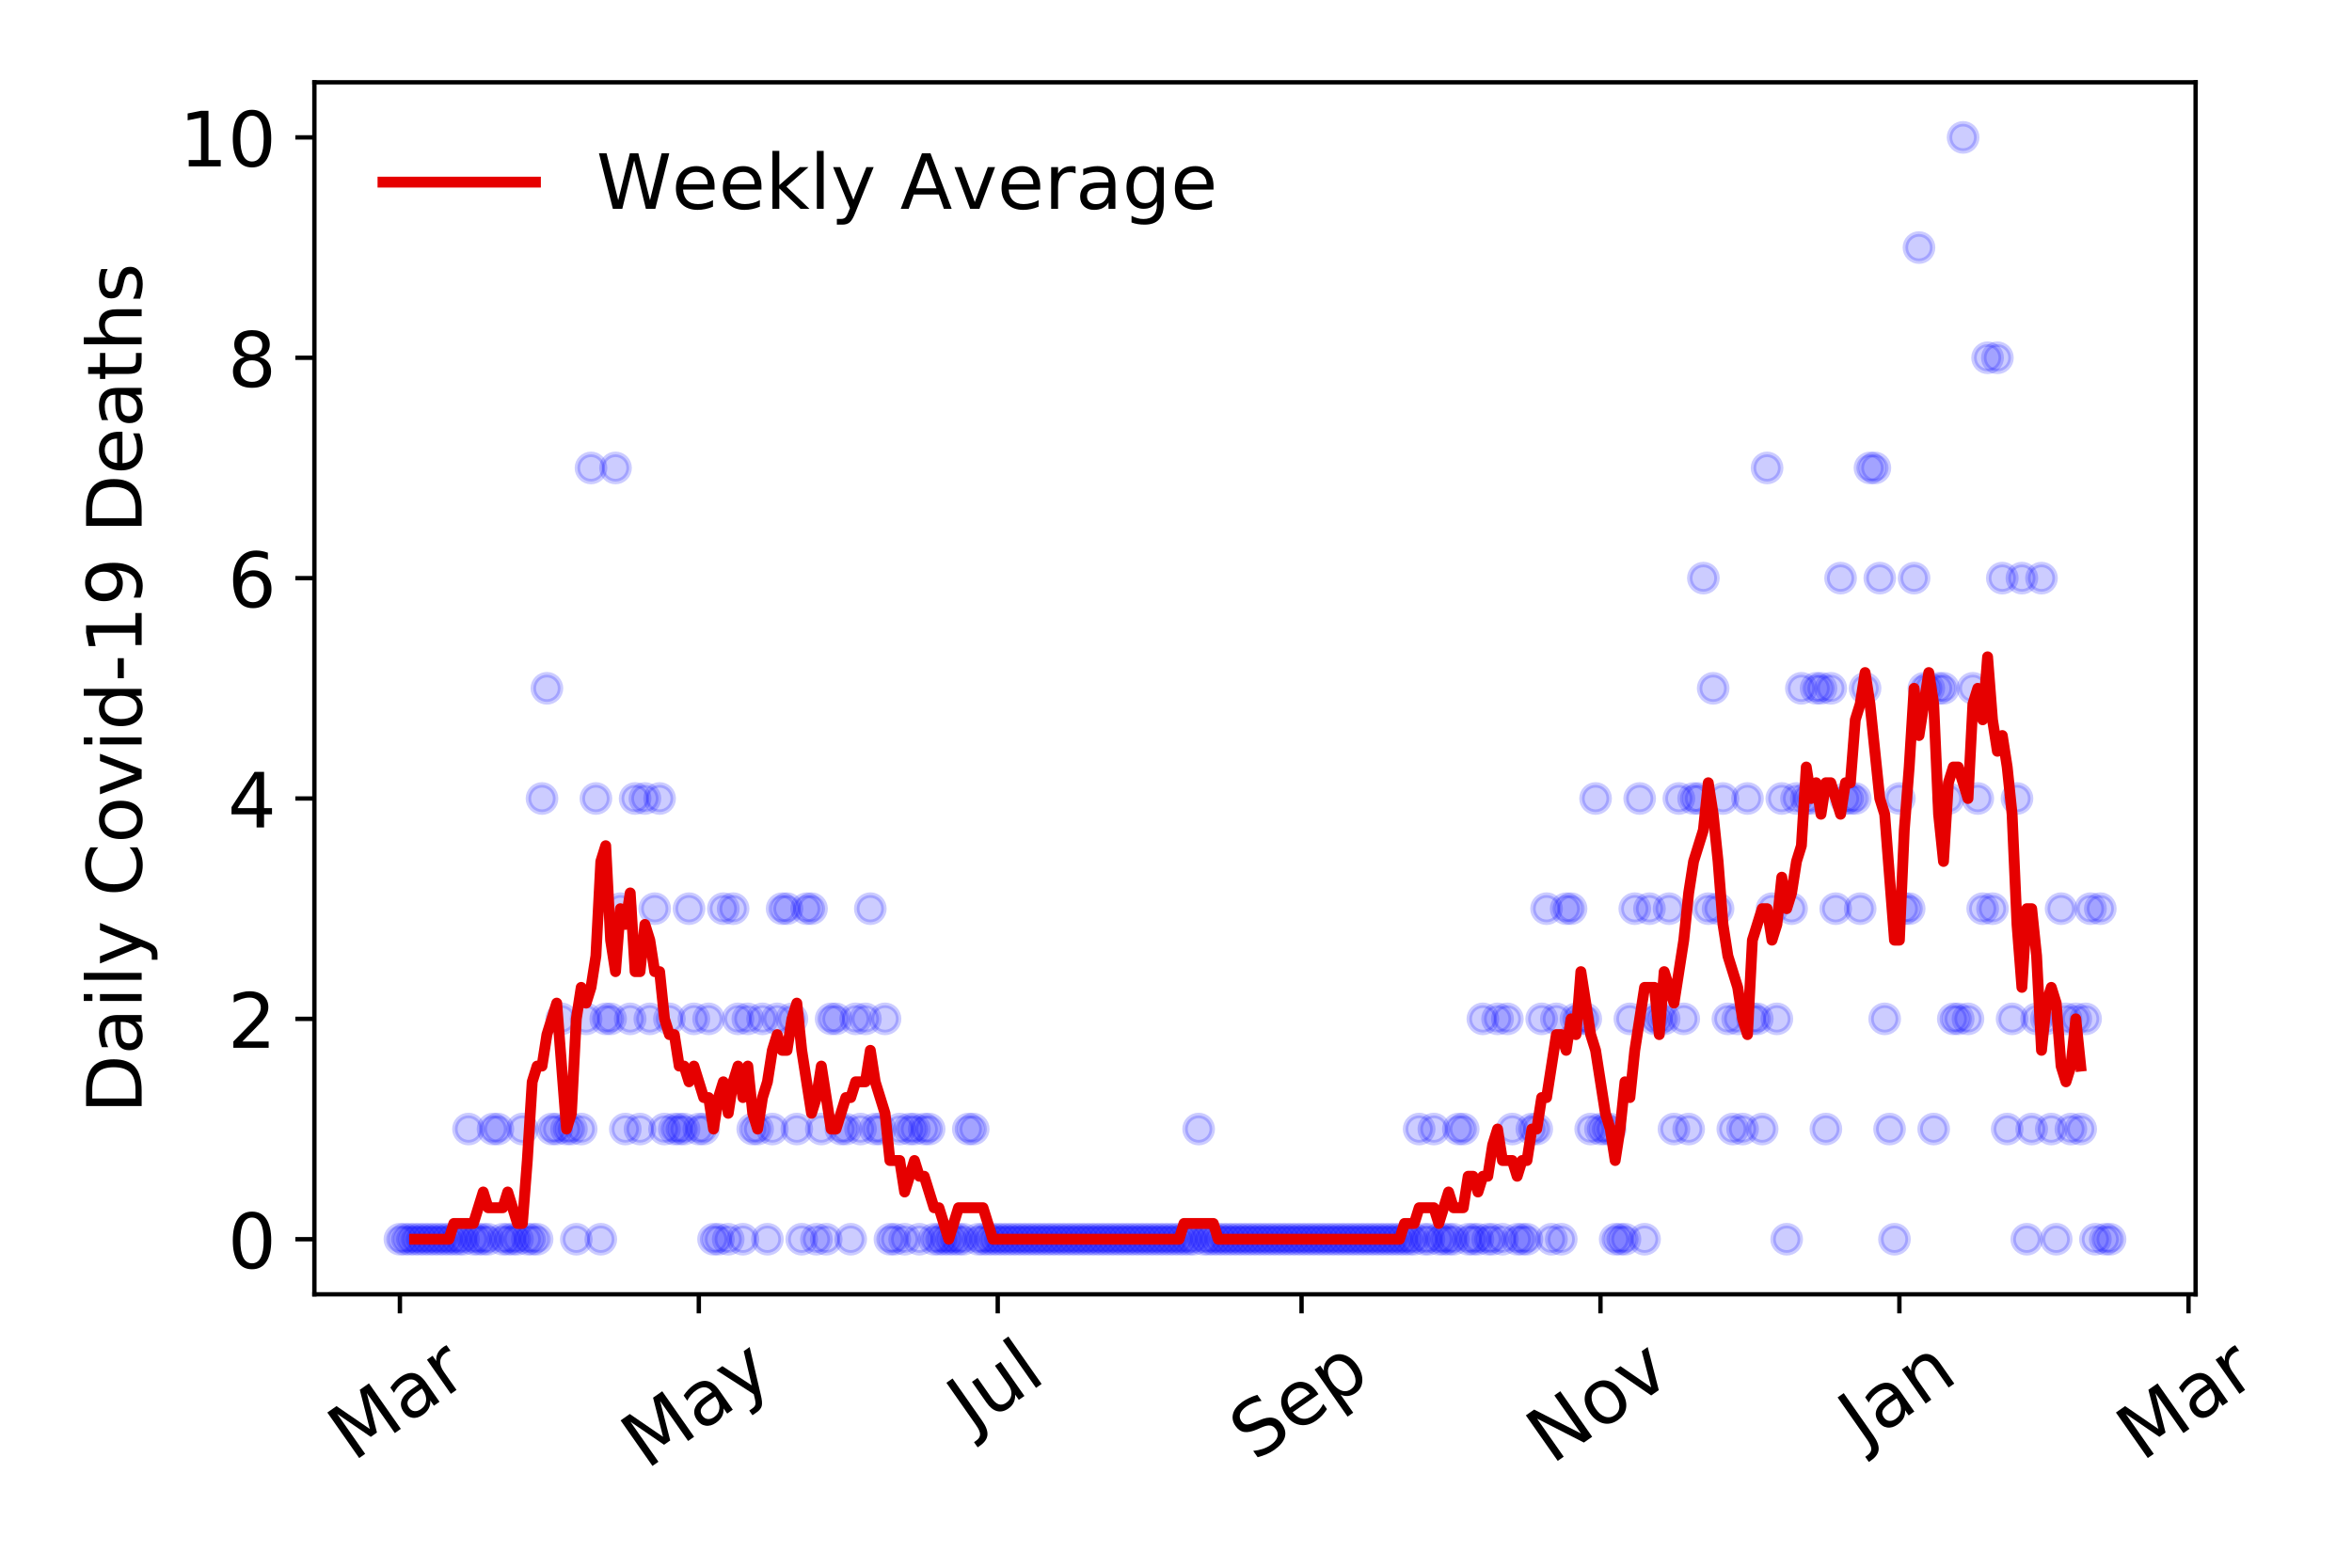 <?xml version="1.0" encoding="utf-8" standalone="no"?>
<!DOCTYPE svg PUBLIC "-//W3C//DTD SVG 1.1//EN"
  "http://www.w3.org/Graphics/SVG/1.1/DTD/svg11.dtd">
<!-- Created with matplotlib (https://matplotlib.org/) -->
<svg height="288pt" version="1.1" viewBox="0 0 432 288" width="432pt" xmlns="http://www.w3.org/2000/svg" xmlns:xlink="http://www.w3.org/1999/xlink">
 <defs>
  <style type="text/css">
*{stroke-linecap:butt;stroke-linejoin:round;}
  </style>
 </defs>
 <g id="figure_1">
  <g id="patch_1">
   <path d="M 0 288 
L 432 288 
L 432 0 
L 0 0 
z
" style="fill:#ffffff;"/>
  </g>
  <g id="axes_1">
   <g id="patch_2">
    <path d="M 57.745 237.778 
L 403.276 237.778 
L 403.276 15.12 
L 57.745 15.12 
z
" style="fill:#ffffff;"/>
   </g>
   <g id="matplotlib.axis_1">
    <g id="xtick_1">
     <g id="line2d_1">
      <defs>
       <path d="M 0 0 
L 0 3.5 
" id="mce37d7324c" style="stroke:#000000;stroke-width:0.8;"/>
      </defs>
      <g>
       <use style="stroke:#000000;stroke-width:0.8;" x="73.451" xlink:href="#mce37d7324c" y="237.778"/>
      </g>
     </g>
     <g id="text_1">
      <!-- Mar -->
      <defs>
       <path d="M 9.812 72.906 
L 24.516 72.906 
L 43.109 23.297 
L 61.812 72.906 
L 76.516 72.906 
L 76.516 0 
L 66.891 0 
L 66.891 64.016 
L 48.094 14.016 
L 38.188 14.016 
L 19.391 64.016 
L 19.391 0 
L 9.812 0 
z
" id="DejaVuSans-77"/>
       <path d="M 34.281 27.484 
Q 23.391 27.484 19.188 25 
Q 14.984 22.516 14.984 16.5 
Q 14.984 11.719 18.141 8.906 
Q 21.297 6.109 26.703 6.109 
Q 34.188 6.109 38.703 11.406 
Q 43.219 16.703 43.219 25.484 
L 43.219 27.484 
z
M 52.203 31.203 
L 52.203 0 
L 43.219 0 
L 43.219 8.297 
Q 40.141 3.328 35.547 0.953 
Q 30.953 -1.422 24.312 -1.422 
Q 15.922 -1.422 10.953 3.297 
Q 6 8.016 6 15.922 
Q 6 25.141 12.172 29.828 
Q 18.359 34.516 30.609 34.516 
L 43.219 34.516 
L 43.219 35.406 
Q 43.219 41.609 39.141 45 
Q 35.062 48.391 27.688 48.391 
Q 23 48.391 18.547 47.266 
Q 14.109 46.141 10.016 43.891 
L 10.016 52.203 
Q 14.938 54.109 19.578 55.047 
Q 24.219 56 28.609 56 
Q 40.484 56 46.344 49.844 
Q 52.203 43.703 52.203 31.203 
z
" id="DejaVuSans-97"/>
       <path d="M 41.109 46.297 
Q 39.594 47.172 37.812 47.578 
Q 36.031 48 33.891 48 
Q 26.266 48 22.188 43.047 
Q 18.109 38.094 18.109 28.812 
L 18.109 0 
L 9.078 0 
L 9.078 54.688 
L 18.109 54.688 
L 18.109 46.188 
Q 20.953 51.172 25.484 53.578 
Q 30.031 56 36.531 56 
Q 37.453 56 38.578 55.875 
Q 39.703 55.766 41.062 55.516 
z
" id="DejaVuSans-114"/>
      </defs>
      <g transform="translate(64.848 268.643)rotate(-35)scale(0.14 -0.14)">
       <use xlink:href="#DejaVuSans-77"/>
       <use x="86.279" xlink:href="#DejaVuSans-97"/>
       <use x="147.559" xlink:href="#DejaVuSans-114"/>
      </g>
     </g>
    </g>
    <g id="xtick_2">
     <g id="line2d_2">
      <g>
       <use style="stroke:#000000;stroke-width:0.8;" x="128.354" xlink:href="#mce37d7324c" y="237.778"/>
      </g>
     </g>
     <g id="text_2">
      <!-- May -->
      <defs>
       <path d="M 32.172 -5.078 
Q 28.375 -14.844 24.75 -17.812 
Q 21.141 -20.797 15.094 -20.797 
L 7.906 -20.797 
L 7.906 -13.281 
L 13.188 -13.281 
Q 16.891 -13.281 18.938 -11.516 
Q 21 -9.766 23.484 -3.219 
L 25.094 0.875 
L 2.984 54.688 
L 12.5 54.688 
L 29.594 11.922 
L 46.688 54.688 
L 56.203 54.688 
z
" id="DejaVuSans-121"/>
      </defs>
      <g transform="translate(118.715 270.094)rotate(-35)scale(0.14 -0.14)">
       <use xlink:href="#DejaVuSans-77"/>
       <use x="86.279" xlink:href="#DejaVuSans-97"/>
       <use x="147.559" xlink:href="#DejaVuSans-121"/>
      </g>
     </g>
    </g>
    <g id="xtick_3">
     <g id="line2d_3">
      <g>
       <use style="stroke:#000000;stroke-width:0.8;" x="183.258" xlink:href="#mce37d7324c" y="237.778"/>
      </g>
     </g>
     <g id="text_3">
      <!-- Jul -->
      <defs>
       <path d="M 9.812 72.906 
L 19.672 72.906 
L 19.672 5.078 
Q 19.672 -8.109 14.672 -14.062 
Q 9.672 -20.016 -1.422 -20.016 
L -5.172 -20.016 
L -5.172 -11.719 
L -2.094 -11.719 
Q 4.438 -11.719 7.125 -8.047 
Q 9.812 -4.391 9.812 5.078 
z
" id="DejaVuSans-74"/>
       <path d="M 8.5 21.578 
L 8.5 54.688 
L 17.484 54.688 
L 17.484 21.922 
Q 17.484 14.156 20.5 10.266 
Q 23.531 6.391 29.594 6.391 
Q 36.859 6.391 41.078 11.031 
Q 45.312 15.672 45.312 23.688 
L 45.312 54.688 
L 54.297 54.688 
L 54.297 0 
L 45.312 0 
L 45.312 8.406 
Q 42.047 3.422 37.719 1 
Q 33.406 -1.422 27.688 -1.422 
Q 18.266 -1.422 13.375 4.438 
Q 8.5 10.297 8.5 21.578 
z
M 31.109 56 
z
" id="DejaVuSans-117"/>
       <path d="M 9.422 75.984 
L 18.406 75.984 
L 18.406 0 
L 9.422 0 
z
" id="DejaVuSans-108"/>
      </defs>
      <g transform="translate(178.555 263.181)rotate(-35)scale(0.14 -0.14)">
       <use xlink:href="#DejaVuSans-74"/>
       <use x="29.492" xlink:href="#DejaVuSans-117"/>
       <use x="92.871" xlink:href="#DejaVuSans-108"/>
      </g>
     </g>
    </g>
    <g id="xtick_4">
     <g id="line2d_4">
      <g>
       <use style="stroke:#000000;stroke-width:0.8;" x="239.061" xlink:href="#mce37d7324c" y="237.778"/>
      </g>
     </g>
     <g id="text_4">
      <!-- Sep -->
      <defs>
       <path d="M 53.516 70.516 
L 53.516 60.891 
Q 47.906 63.578 42.922 64.891 
Q 37.938 66.219 33.297 66.219 
Q 25.25 66.219 20.875 63.094 
Q 16.5 59.969 16.5 54.203 
Q 16.5 49.359 19.406 46.891 
Q 22.312 44.438 30.422 42.922 
L 36.375 41.703 
Q 47.406 39.594 52.656 34.297 
Q 57.906 29 57.906 20.125 
Q 57.906 9.516 50.797 4.047 
Q 43.703 -1.422 29.984 -1.422 
Q 24.812 -1.422 18.969 -0.25 
Q 13.141 0.922 6.891 3.219 
L 6.891 13.375 
Q 12.891 10.016 18.656 8.297 
Q 24.422 6.594 29.984 6.594 
Q 38.422 6.594 43.016 9.906 
Q 47.609 13.234 47.609 19.391 
Q 47.609 24.75 44.312 27.781 
Q 41.016 30.812 33.5 32.328 
L 27.484 33.5 
Q 16.453 35.688 11.516 40.375 
Q 6.594 45.062 6.594 53.422 
Q 6.594 63.094 13.406 68.656 
Q 20.219 74.219 32.172 74.219 
Q 37.312 74.219 42.625 73.281 
Q 47.953 72.359 53.516 70.516 
z
" id="DejaVuSans-83"/>
       <path d="M 56.203 29.594 
L 56.203 25.203 
L 14.891 25.203 
Q 15.484 15.922 20.484 11.062 
Q 25.484 6.203 34.422 6.203 
Q 39.594 6.203 44.453 7.469 
Q 49.312 8.734 54.109 11.281 
L 54.109 2.781 
Q 49.266 0.734 44.188 -0.344 
Q 39.109 -1.422 33.891 -1.422 
Q 20.797 -1.422 13.156 6.188 
Q 5.516 13.812 5.516 26.812 
Q 5.516 40.234 12.766 48.109 
Q 20.016 56 32.328 56 
Q 43.359 56 49.781 48.891 
Q 56.203 41.797 56.203 29.594 
z
M 47.219 32.234 
Q 47.125 39.594 43.094 43.984 
Q 39.062 48.391 32.422 48.391 
Q 24.906 48.391 20.391 44.141 
Q 15.875 39.891 15.188 32.172 
z
" id="DejaVuSans-101"/>
       <path d="M 18.109 8.203 
L 18.109 -20.797 
L 9.078 -20.797 
L 9.078 54.688 
L 18.109 54.688 
L 18.109 46.391 
Q 20.953 51.266 25.266 53.625 
Q 29.594 56 35.594 56 
Q 45.562 56 51.781 48.094 
Q 58.016 40.188 58.016 27.297 
Q 58.016 14.406 51.781 6.484 
Q 45.562 -1.422 35.594 -1.422 
Q 29.594 -1.422 25.266 0.953 
Q 20.953 3.328 18.109 8.203 
z
M 48.688 27.297 
Q 48.688 37.203 44.609 42.844 
Q 40.531 48.484 33.406 48.484 
Q 26.266 48.484 22.188 42.844 
Q 18.109 37.203 18.109 27.297 
Q 18.109 17.391 22.188 11.75 
Q 26.266 6.109 33.406 6.109 
Q 40.531 6.109 44.609 11.75 
Q 48.688 17.391 48.688 27.297 
z
" id="DejaVuSans-112"/>
      </defs>
      <g transform="translate(230.468 268.629)rotate(-35)scale(0.14 -0.14)">
       <use xlink:href="#DejaVuSans-83"/>
       <use x="63.477" xlink:href="#DejaVuSans-101"/>
       <use x="125" xlink:href="#DejaVuSans-112"/>
      </g>
     </g>
    </g>
    <g id="xtick_5">
     <g id="line2d_5">
      <g>
       <use style="stroke:#000000;stroke-width:0.8;" x="293.964" xlink:href="#mce37d7324c" y="237.778"/>
      </g>
     </g>
     <g id="text_5">
      <!-- Nov -->
      <defs>
       <path d="M 9.812 72.906 
L 23.094 72.906 
L 55.422 11.922 
L 55.422 72.906 
L 64.984 72.906 
L 64.984 0 
L 51.703 0 
L 19.391 60.984 
L 19.391 0 
L 9.812 0 
z
" id="DejaVuSans-78"/>
       <path d="M 30.609 48.391 
Q 23.391 48.391 19.188 42.75 
Q 14.984 37.109 14.984 27.297 
Q 14.984 17.484 19.156 11.844 
Q 23.344 6.203 30.609 6.203 
Q 37.797 6.203 41.984 11.859 
Q 46.188 17.531 46.188 27.297 
Q 46.188 37.016 41.984 42.703 
Q 37.797 48.391 30.609 48.391 
z
M 30.609 56 
Q 42.328 56 49.016 48.375 
Q 55.719 40.766 55.719 27.297 
Q 55.719 13.875 49.016 6.219 
Q 42.328 -1.422 30.609 -1.422 
Q 18.844 -1.422 12.172 6.219 
Q 5.516 13.875 5.516 27.297 
Q 5.516 40.766 12.172 48.375 
Q 18.844 56 30.609 56 
z
" id="DejaVuSans-111"/>
       <path d="M 2.984 54.688 
L 12.5 54.688 
L 29.594 8.797 
L 46.688 54.688 
L 56.203 54.688 
L 35.688 0 
L 23.484 0 
z
" id="DejaVuSans-118"/>
      </defs>
      <g transform="translate(284.988 269.166)rotate(-35)scale(0.14 -0.14)">
       <use xlink:href="#DejaVuSans-78"/>
       <use x="74.805" xlink:href="#DejaVuSans-111"/>
       <use x="135.986" xlink:href="#DejaVuSans-118"/>
      </g>
     </g>
    </g>
    <g id="xtick_6">
     <g id="line2d_6">
      <g>
       <use style="stroke:#000000;stroke-width:0.8;" x="348.867" xlink:href="#mce37d7324c" y="237.778"/>
      </g>
     </g>
     <g id="text_6">
      <!-- Jan -->
      <defs>
       <path d="M 54.891 33.016 
L 54.891 0 
L 45.906 0 
L 45.906 32.719 
Q 45.906 40.484 42.875 44.328 
Q 39.844 48.188 33.797 48.188 
Q 26.516 48.188 22.312 43.547 
Q 18.109 38.922 18.109 30.906 
L 18.109 0 
L 9.078 0 
L 9.078 54.688 
L 18.109 54.688 
L 18.109 46.188 
Q 21.344 51.125 25.703 53.562 
Q 30.078 56 35.797 56 
Q 45.219 56 50.047 50.172 
Q 54.891 44.344 54.891 33.016 
z
" id="DejaVuSans-110"/>
      </defs>
      <g transform="translate(342.244 265.871)rotate(-35)scale(0.14 -0.14)">
       <use xlink:href="#DejaVuSans-74"/>
       <use x="29.492" xlink:href="#DejaVuSans-97"/>
       <use x="90.771" xlink:href="#DejaVuSans-110"/>
      </g>
     </g>
    </g>
    <g id="xtick_7">
     <g id="line2d_7">
      <g>
       <use style="stroke:#000000;stroke-width:0.8;" x="401.971" xlink:href="#mce37d7324c" y="237.778"/>
      </g>
     </g>
     <g id="text_7">
      <!-- Mar -->
      <g transform="translate(393.368 268.643)rotate(-35)scale(0.14 -0.14)">
       <use xlink:href="#DejaVuSans-77"/>
       <use x="86.279" xlink:href="#DejaVuSans-97"/>
       <use x="147.559" xlink:href="#DejaVuSans-114"/>
      </g>
     </g>
    </g>
   </g>
   <g id="matplotlib.axis_2">
    <g id="ytick_1">
     <g id="line2d_8">
      <defs>
       <path d="M 0 0 
L -3.5 0 
" id="m685a6750a2" style="stroke:#000000;stroke-width:0.8;"/>
      </defs>
      <g>
       <use style="stroke:#000000;stroke-width:0.8;" x="57.745" xlink:href="#m685a6750a2" y="227.657"/>
      </g>
     </g>
     <g id="text_8">
      <!-- 0 -->
      <defs>
       <path d="M 31.781 66.406 
Q 24.172 66.406 20.328 58.906 
Q 16.5 51.422 16.5 36.375 
Q 16.5 21.391 20.328 13.891 
Q 24.172 6.391 31.781 6.391 
Q 39.453 6.391 43.281 13.891 
Q 47.125 21.391 47.125 36.375 
Q 47.125 51.422 43.281 58.906 
Q 39.453 66.406 31.781 66.406 
z
M 31.781 74.219 
Q 44.047 74.219 50.516 64.516 
Q 56.984 54.828 56.984 36.375 
Q 56.984 17.969 50.516 8.266 
Q 44.047 -1.422 31.781 -1.422 
Q 19.531 -1.422 13.062 8.266 
Q 6.594 17.969 6.594 36.375 
Q 6.594 54.828 13.062 64.516 
Q 19.531 74.219 31.781 74.219 
z
" id="DejaVuSans-48"/>
      </defs>
      <g transform="translate(41.837 232.976)scale(0.14 -0.14)">
       <use xlink:href="#DejaVuSans-48"/>
      </g>
     </g>
    </g>
    <g id="ytick_2">
     <g id="line2d_9">
      <g>
       <use style="stroke:#000000;stroke-width:0.8;" x="57.745" xlink:href="#m685a6750a2" y="187.174"/>
      </g>
     </g>
     <g id="text_9">
      <!-- 2 -->
      <defs>
       <path d="M 19.188 8.297 
L 53.609 8.297 
L 53.609 0 
L 7.328 0 
L 7.328 8.297 
Q 12.938 14.109 22.625 23.891 
Q 32.328 33.688 34.812 36.531 
Q 39.547 41.844 41.422 45.531 
Q 43.312 49.219 43.312 52.781 
Q 43.312 58.594 39.234 62.25 
Q 35.156 65.922 28.609 65.922 
Q 23.969 65.922 18.812 64.312 
Q 13.672 62.703 7.812 59.422 
L 7.812 69.391 
Q 13.766 71.781 18.938 73 
Q 24.125 74.219 28.422 74.219 
Q 39.75 74.219 46.484 68.547 
Q 53.219 62.891 53.219 53.422 
Q 53.219 48.922 51.531 44.891 
Q 49.859 40.875 45.406 35.406 
Q 44.188 33.984 37.641 27.219 
Q 31.109 20.453 19.188 8.297 
z
" id="DejaVuSans-50"/>
      </defs>
      <g transform="translate(41.837 192.493)scale(0.14 -0.14)">
       <use xlink:href="#DejaVuSans-50"/>
      </g>
     </g>
    </g>
    <g id="ytick_3">
     <g id="line2d_10">
      <g>
       <use style="stroke:#000000;stroke-width:0.8;" x="57.745" xlink:href="#m685a6750a2" y="146.691"/>
      </g>
     </g>
     <g id="text_10">
      <!-- 4 -->
      <defs>
       <path d="M 37.797 64.312 
L 12.891 25.391 
L 37.797 25.391 
z
M 35.203 72.906 
L 47.609 72.906 
L 47.609 25.391 
L 58.016 25.391 
L 58.016 17.188 
L 47.609 17.188 
L 47.609 0 
L 37.797 0 
L 37.797 17.188 
L 4.891 17.188 
L 4.891 26.703 
z
" id="DejaVuSans-52"/>
      </defs>
      <g transform="translate(41.837 152.01)scale(0.14 -0.14)">
       <use xlink:href="#DejaVuSans-52"/>
      </g>
     </g>
    </g>
    <g id="ytick_4">
     <g id="line2d_11">
      <g>
       <use style="stroke:#000000;stroke-width:0.8;" x="57.745" xlink:href="#m685a6750a2" y="106.207"/>
      </g>
     </g>
     <g id="text_11">
      <!-- 6 -->
      <defs>
       <path d="M 33.016 40.375 
Q 26.375 40.375 22.484 35.828 
Q 18.609 31.297 18.609 23.391 
Q 18.609 15.531 22.484 10.953 
Q 26.375 6.391 33.016 6.391 
Q 39.656 6.391 43.531 10.953 
Q 47.406 15.531 47.406 23.391 
Q 47.406 31.297 43.531 35.828 
Q 39.656 40.375 33.016 40.375 
z
M 52.594 71.297 
L 52.594 62.312 
Q 48.875 64.062 45.094 64.984 
Q 41.312 65.922 37.594 65.922 
Q 27.828 65.922 22.672 59.328 
Q 17.531 52.734 16.797 39.406 
Q 19.672 43.656 24.016 45.922 
Q 28.375 48.188 33.594 48.188 
Q 44.578 48.188 50.953 41.516 
Q 57.328 34.859 57.328 23.391 
Q 57.328 12.156 50.688 5.359 
Q 44.047 -1.422 33.016 -1.422 
Q 20.359 -1.422 13.672 8.266 
Q 6.984 17.969 6.984 36.375 
Q 6.984 53.656 15.188 63.938 
Q 23.391 74.219 37.203 74.219 
Q 40.922 74.219 44.703 73.484 
Q 48.484 72.75 52.594 71.297 
z
" id="DejaVuSans-54"/>
      </defs>
      <g transform="translate(41.837 111.526)scale(0.14 -0.14)">
       <use xlink:href="#DejaVuSans-54"/>
      </g>
     </g>
    </g>
    <g id="ytick_5">
     <g id="line2d_12">
      <g>
       <use style="stroke:#000000;stroke-width:0.8;" x="57.745" xlink:href="#m685a6750a2" y="65.724"/>
      </g>
     </g>
     <g id="text_12">
      <!-- 8 -->
      <defs>
       <path d="M 31.781 34.625 
Q 24.75 34.625 20.719 30.859 
Q 16.703 27.094 16.703 20.516 
Q 16.703 13.922 20.719 10.156 
Q 24.75 6.391 31.781 6.391 
Q 38.812 6.391 42.859 10.172 
Q 46.922 13.969 46.922 20.516 
Q 46.922 27.094 42.891 30.859 
Q 38.875 34.625 31.781 34.625 
z
M 21.922 38.812 
Q 15.578 40.375 12.031 44.719 
Q 8.5 49.078 8.5 55.328 
Q 8.5 64.062 14.719 69.141 
Q 20.953 74.219 31.781 74.219 
Q 42.672 74.219 48.875 69.141 
Q 55.078 64.062 55.078 55.328 
Q 55.078 49.078 51.531 44.719 
Q 48 40.375 41.703 38.812 
Q 48.828 37.156 52.797 32.312 
Q 56.781 27.484 56.781 20.516 
Q 56.781 9.906 50.312 4.234 
Q 43.844 -1.422 31.781 -1.422 
Q 19.734 -1.422 13.25 4.234 
Q 6.781 9.906 6.781 20.516 
Q 6.781 27.484 10.781 32.312 
Q 14.797 37.156 21.922 38.812 
z
M 18.312 54.391 
Q 18.312 48.734 21.844 45.562 
Q 25.391 42.391 31.781 42.391 
Q 38.141 42.391 41.719 45.562 
Q 45.312 48.734 45.312 54.391 
Q 45.312 60.062 41.719 63.234 
Q 38.141 66.406 31.781 66.406 
Q 25.391 66.406 21.844 63.234 
Q 18.312 60.062 18.312 54.391 
z
" id="DejaVuSans-56"/>
      </defs>
      <g transform="translate(41.837 71.043)scale(0.14 -0.14)">
       <use xlink:href="#DejaVuSans-56"/>
      </g>
     </g>
    </g>
    <g id="ytick_6">
     <g id="line2d_13">
      <g>
       <use style="stroke:#000000;stroke-width:0.8;" x="57.745" xlink:href="#m685a6750a2" y="25.241"/>
      </g>
     </g>
     <g id="text_13">
      <!-- 10 -->
      <defs>
       <path d="M 12.406 8.297 
L 28.516 8.297 
L 28.516 63.922 
L 10.984 60.406 
L 10.984 69.391 
L 28.422 72.906 
L 38.281 72.906 
L 38.281 8.297 
L 54.391 8.297 
L 54.391 0 
L 12.406 0 
z
" id="DejaVuSans-49"/>
      </defs>
      <g transform="translate(32.93 30.56)scale(0.14 -0.14)">
       <use xlink:href="#DejaVuSans-49"/>
       <use x="63.623" xlink:href="#DejaVuSans-48"/>
      </g>
     </g>
    </g>
    <g id="text_14">
     <!-- Daily Covid-19 Deaths -->
     <defs>
      <path d="M 19.672 64.797 
L 19.672 8.109 
L 31.594 8.109 
Q 46.688 8.109 53.688 14.938 
Q 60.688 21.781 60.688 36.531 
Q 60.688 51.172 53.688 57.984 
Q 46.688 64.797 31.594 64.797 
z
M 9.812 72.906 
L 30.078 72.906 
Q 51.266 72.906 61.172 64.094 
Q 71.094 55.281 71.094 36.531 
Q 71.094 17.672 61.125 8.828 
Q 51.172 0 30.078 0 
L 9.812 0 
z
" id="DejaVuSans-68"/>
      <path d="M 9.422 54.688 
L 18.406 54.688 
L 18.406 0 
L 9.422 0 
z
M 9.422 75.984 
L 18.406 75.984 
L 18.406 64.594 
L 9.422 64.594 
z
" id="DejaVuSans-105"/>
      <path id="DejaVuSans-32"/>
      <path d="M 64.406 67.281 
L 64.406 56.891 
Q 59.422 61.531 53.781 63.812 
Q 48.141 66.109 41.797 66.109 
Q 29.297 66.109 22.656 58.469 
Q 16.016 50.828 16.016 36.375 
Q 16.016 21.969 22.656 14.328 
Q 29.297 6.688 41.797 6.688 
Q 48.141 6.688 53.781 8.984 
Q 59.422 11.281 64.406 15.922 
L 64.406 5.609 
Q 59.234 2.094 53.438 0.328 
Q 47.656 -1.422 41.219 -1.422 
Q 24.656 -1.422 15.125 8.703 
Q 5.609 18.844 5.609 36.375 
Q 5.609 53.953 15.125 64.078 
Q 24.656 74.219 41.219 74.219 
Q 47.75 74.219 53.531 72.484 
Q 59.328 70.75 64.406 67.281 
z
" id="DejaVuSans-67"/>
      <path d="M 45.406 46.391 
L 45.406 75.984 
L 54.391 75.984 
L 54.391 0 
L 45.406 0 
L 45.406 8.203 
Q 42.578 3.328 38.25 0.953 
Q 33.938 -1.422 27.875 -1.422 
Q 17.969 -1.422 11.734 6.484 
Q 5.516 14.406 5.516 27.297 
Q 5.516 40.188 11.734 48.094 
Q 17.969 56 27.875 56 
Q 33.938 56 38.25 53.625 
Q 42.578 51.266 45.406 46.391 
z
M 14.797 27.297 
Q 14.797 17.391 18.875 11.75 
Q 22.953 6.109 30.078 6.109 
Q 37.203 6.109 41.297 11.75 
Q 45.406 17.391 45.406 27.297 
Q 45.406 37.203 41.297 42.844 
Q 37.203 48.484 30.078 48.484 
Q 22.953 48.484 18.875 42.844 
Q 14.797 37.203 14.797 27.297 
z
" id="DejaVuSans-100"/>
      <path d="M 4.891 31.391 
L 31.203 31.391 
L 31.203 23.391 
L 4.891 23.391 
z
" id="DejaVuSans-45"/>
      <path d="M 10.984 1.516 
L 10.984 10.5 
Q 14.703 8.734 18.5 7.812 
Q 22.312 6.891 25.984 6.891 
Q 35.75 6.891 40.891 13.453 
Q 46.047 20.016 46.781 33.406 
Q 43.953 29.203 39.594 26.953 
Q 35.25 24.703 29.984 24.703 
Q 19.047 24.703 12.672 31.312 
Q 6.297 37.938 6.297 49.422 
Q 6.297 60.641 12.938 67.422 
Q 19.578 74.219 30.609 74.219 
Q 43.266 74.219 49.922 64.516 
Q 56.594 54.828 56.594 36.375 
Q 56.594 19.141 48.406 8.859 
Q 40.234 -1.422 26.422 -1.422 
Q 22.703 -1.422 18.891 -0.688 
Q 15.094 0.047 10.984 1.516 
z
M 30.609 32.422 
Q 37.25 32.422 41.125 36.953 
Q 45.016 41.5 45.016 49.422 
Q 45.016 57.281 41.125 61.844 
Q 37.25 66.406 30.609 66.406 
Q 23.969 66.406 20.094 61.844 
Q 16.219 57.281 16.219 49.422 
Q 16.219 41.5 20.094 36.953 
Q 23.969 32.422 30.609 32.422 
z
" id="DejaVuSans-57"/>
      <path d="M 18.312 70.219 
L 18.312 54.688 
L 36.812 54.688 
L 36.812 47.703 
L 18.312 47.703 
L 18.312 18.016 
Q 18.312 11.328 20.141 9.422 
Q 21.969 7.516 27.594 7.516 
L 36.812 7.516 
L 36.812 0 
L 27.594 0 
Q 17.188 0 13.234 3.875 
Q 9.281 7.766 9.281 18.016 
L 9.281 47.703 
L 2.688 47.703 
L 2.688 54.688 
L 9.281 54.688 
L 9.281 70.219 
z
" id="DejaVuSans-116"/>
      <path d="M 54.891 33.016 
L 54.891 0 
L 45.906 0 
L 45.906 32.719 
Q 45.906 40.484 42.875 44.328 
Q 39.844 48.188 33.797 48.188 
Q 26.516 48.188 22.312 43.547 
Q 18.109 38.922 18.109 30.906 
L 18.109 0 
L 9.078 0 
L 9.078 75.984 
L 18.109 75.984 
L 18.109 46.188 
Q 21.344 51.125 25.703 53.562 
Q 30.078 56 35.797 56 
Q 45.219 56 50.047 50.172 
Q 54.891 44.344 54.891 33.016 
z
" id="DejaVuSans-104"/>
      <path d="M 44.281 53.078 
L 44.281 44.578 
Q 40.484 46.531 36.375 47.5 
Q 32.281 48.484 27.875 48.484 
Q 21.188 48.484 17.844 46.438 
Q 14.5 44.391 14.5 40.281 
Q 14.5 37.156 16.891 35.375 
Q 19.281 33.594 26.516 31.984 
L 29.594 31.297 
Q 39.156 29.25 43.188 25.516 
Q 47.219 21.781 47.219 15.094 
Q 47.219 7.469 41.188 3.016 
Q 35.156 -1.422 24.609 -1.422 
Q 20.219 -1.422 15.453 -0.562 
Q 10.688 0.297 5.422 2 
L 5.422 11.281 
Q 10.406 8.688 15.234 7.391 
Q 20.062 6.109 24.812 6.109 
Q 31.156 6.109 34.562 8.281 
Q 37.984 10.453 37.984 14.406 
Q 37.984 18.062 35.516 20.016 
Q 33.062 21.969 24.703 23.781 
L 21.578 24.516 
Q 13.234 26.266 9.516 29.906 
Q 5.812 33.547 5.812 39.891 
Q 5.812 47.609 11.281 51.797 
Q 16.75 56 26.812 56 
Q 31.781 56 36.172 55.266 
Q 40.578 54.547 44.281 53.078 
z
" id="DejaVuSans-115"/>
     </defs>
     <g transform="translate(26.018 204.56)rotate(-90)scale(0.14 -0.14)">
      <use xlink:href="#DejaVuSans-68"/>
      <use x="77.002" xlink:href="#DejaVuSans-97"/>
      <use x="138.281" xlink:href="#DejaVuSans-105"/>
      <use x="166.064" xlink:href="#DejaVuSans-108"/>
      <use x="193.848" xlink:href="#DejaVuSans-121"/>
      <use x="253.027" xlink:href="#DejaVuSans-32"/>
      <use x="284.814" xlink:href="#DejaVuSans-67"/>
      <use x="354.639" xlink:href="#DejaVuSans-111"/>
      <use x="415.82" xlink:href="#DejaVuSans-118"/>
      <use x="475" xlink:href="#DejaVuSans-105"/>
      <use x="502.783" xlink:href="#DejaVuSans-100"/>
      <use x="566.26" xlink:href="#DejaVuSans-45"/>
      <use x="602.344" xlink:href="#DejaVuSans-49"/>
      <use x="665.967" xlink:href="#DejaVuSans-57"/>
      <use x="729.59" xlink:href="#DejaVuSans-32"/>
      <use x="761.377" xlink:href="#DejaVuSans-68"/>
      <use x="838.379" xlink:href="#DejaVuSans-101"/>
      <use x="899.902" xlink:href="#DejaVuSans-97"/>
      <use x="961.182" xlink:href="#DejaVuSans-116"/>
      <use x="1000.391" xlink:href="#DejaVuSans-104"/>
      <use x="1063.77" xlink:href="#DejaVuSans-115"/>
     </g>
    </g>
   </g>
   <g id="line2d_14">
    <defs>
     <path d="M 0 2.5 
C 0.663 2.5 1.299 2.237 1.768 1.768 
C 2.237 1.299 2.5 0.663 2.5 0 
C 2.5 -0.663 2.237 -1.299 1.768 -1.768 
C 1.299 -2.237 0.663 -2.5 0 -2.5 
C -0.663 -2.5 -1.299 -2.237 -1.768 -1.768 
C -2.237 -1.299 -2.5 -0.663 -2.5 0 
C -2.5 0.663 -2.237 1.299 -1.768 1.768 
C -1.299 2.237 -0.663 2.5 0 2.5 
z
" id="m775f5db9f3" style="stroke:#0000ff;stroke-opacity:0.2;"/>
    </defs>
    <g clip-path="url(#p7c162a6f9a)">
     <use style="fill:#0000ff;fill-opacity:0.2;stroke:#0000ff;stroke-opacity:0.2;" x="73.451" xlink:href="#m775f5db9f3" y="227.657"/>
     <use style="fill:#0000ff;fill-opacity:0.2;stroke:#0000ff;stroke-opacity:0.2;" x="74.351" xlink:href="#m775f5db9f3" y="227.657"/>
     <use style="fill:#0000ff;fill-opacity:0.2;stroke:#0000ff;stroke-opacity:0.2;" x="75.251" xlink:href="#m775f5db9f3" y="227.657"/>
     <use style="fill:#0000ff;fill-opacity:0.2;stroke:#0000ff;stroke-opacity:0.2;" x="76.151" xlink:href="#m775f5db9f3" y="227.657"/>
     <use style="fill:#0000ff;fill-opacity:0.2;stroke:#0000ff;stroke-opacity:0.2;" x="77.051" xlink:href="#m775f5db9f3" y="227.657"/>
     <use style="fill:#0000ff;fill-opacity:0.2;stroke:#0000ff;stroke-opacity:0.2;" x="77.951" xlink:href="#m775f5db9f3" y="227.657"/>
     <use style="fill:#0000ff;fill-opacity:0.2;stroke:#0000ff;stroke-opacity:0.2;" x="78.851" xlink:href="#m775f5db9f3" y="227.657"/>
     <use style="fill:#0000ff;fill-opacity:0.2;stroke:#0000ff;stroke-opacity:0.2;" x="79.751" xlink:href="#m775f5db9f3" y="227.657"/>
     <use style="fill:#0000ff;fill-opacity:0.2;stroke:#0000ff;stroke-opacity:0.2;" x="80.651" xlink:href="#m775f5db9f3" y="227.657"/>
     <use style="fill:#0000ff;fill-opacity:0.2;stroke:#0000ff;stroke-opacity:0.2;" x="81.551" xlink:href="#m775f5db9f3" y="227.657"/>
     <use style="fill:#0000ff;fill-opacity:0.2;stroke:#0000ff;stroke-opacity:0.2;" x="82.451" xlink:href="#m775f5db9f3" y="227.657"/>
     <use style="fill:#0000ff;fill-opacity:0.2;stroke:#0000ff;stroke-opacity:0.2;" x="83.352" xlink:href="#m775f5db9f3" y="227.657"/>
     <use style="fill:#0000ff;fill-opacity:0.2;stroke:#0000ff;stroke-opacity:0.2;" x="84.252" xlink:href="#m775f5db9f3" y="227.657"/>
     <use style="fill:#0000ff;fill-opacity:0.2;stroke:#0000ff;stroke-opacity:0.2;" x="85.152" xlink:href="#m775f5db9f3" y="227.657"/>
     <use style="fill:#0000ff;fill-opacity:0.2;stroke:#0000ff;stroke-opacity:0.2;" x="86.052" xlink:href="#m775f5db9f3" y="207.416"/>
     <use style="fill:#0000ff;fill-opacity:0.2;stroke:#0000ff;stroke-opacity:0.2;" x="86.952" xlink:href="#m775f5db9f3" y="227.657"/>
     <use style="fill:#0000ff;fill-opacity:0.2;stroke:#0000ff;stroke-opacity:0.2;" x="87.852" xlink:href="#m775f5db9f3" y="227.657"/>
     <use style="fill:#0000ff;fill-opacity:0.2;stroke:#0000ff;stroke-opacity:0.2;" x="88.752" xlink:href="#m775f5db9f3" y="227.657"/>
     <use style="fill:#0000ff;fill-opacity:0.2;stroke:#0000ff;stroke-opacity:0.2;" x="89.652" xlink:href="#m775f5db9f3" y="227.657"/>
     <use style="fill:#0000ff;fill-opacity:0.2;stroke:#0000ff;stroke-opacity:0.2;" x="90.552" xlink:href="#m775f5db9f3" y="207.416"/>
     <use style="fill:#0000ff;fill-opacity:0.2;stroke:#0000ff;stroke-opacity:0.2;" x="91.452" xlink:href="#m775f5db9f3" y="207.416"/>
     <use style="fill:#0000ff;fill-opacity:0.2;stroke:#0000ff;stroke-opacity:0.2;" x="92.352" xlink:href="#m775f5db9f3" y="227.657"/>
     <use style="fill:#0000ff;fill-opacity:0.2;stroke:#0000ff;stroke-opacity:0.2;" x="93.252" xlink:href="#m775f5db9f3" y="227.657"/>
     <use style="fill:#0000ff;fill-opacity:0.2;stroke:#0000ff;stroke-opacity:0.2;" x="94.152" xlink:href="#m775f5db9f3" y="227.657"/>
     <use style="fill:#0000ff;fill-opacity:0.2;stroke:#0000ff;stroke-opacity:0.2;" x="95.052" xlink:href="#m775f5db9f3" y="227.657"/>
     <use style="fill:#0000ff;fill-opacity:0.2;stroke:#0000ff;stroke-opacity:0.2;" x="95.952" xlink:href="#m775f5db9f3" y="207.416"/>
     <use style="fill:#0000ff;fill-opacity:0.2;stroke:#0000ff;stroke-opacity:0.2;" x="96.852" xlink:href="#m775f5db9f3" y="227.657"/>
     <use style="fill:#0000ff;fill-opacity:0.2;stroke:#0000ff;stroke-opacity:0.2;" x="97.752" xlink:href="#m775f5db9f3" y="227.657"/>
     <use style="fill:#0000ff;fill-opacity:0.2;stroke:#0000ff;stroke-opacity:0.2;" x="98.652" xlink:href="#m775f5db9f3" y="227.657"/>
     <use style="fill:#0000ff;fill-opacity:0.2;stroke:#0000ff;stroke-opacity:0.2;" x="99.553" xlink:href="#m775f5db9f3" y="146.691"/>
     <use style="fill:#0000ff;fill-opacity:0.2;stroke:#0000ff;stroke-opacity:0.2;" x="100.453" xlink:href="#m775f5db9f3" y="126.449"/>
     <use style="fill:#0000ff;fill-opacity:0.2;stroke:#0000ff;stroke-opacity:0.2;" x="101.353" xlink:href="#m775f5db9f3" y="207.416"/>
     <use style="fill:#0000ff;fill-opacity:0.2;stroke:#0000ff;stroke-opacity:0.2;" x="102.253" xlink:href="#m775f5db9f3" y="207.416"/>
     <use style="fill:#0000ff;fill-opacity:0.2;stroke:#0000ff;stroke-opacity:0.2;" x="103.153" xlink:href="#m775f5db9f3" y="187.174"/>
     <use style="fill:#0000ff;fill-opacity:0.2;stroke:#0000ff;stroke-opacity:0.2;" x="104.053" xlink:href="#m775f5db9f3" y="207.416"/>
     <use style="fill:#0000ff;fill-opacity:0.2;stroke:#0000ff;stroke-opacity:0.2;" x="104.953" xlink:href="#m775f5db9f3" y="207.416"/>
     <use style="fill:#0000ff;fill-opacity:0.2;stroke:#0000ff;stroke-opacity:0.2;" x="105.853" xlink:href="#m775f5db9f3" y="227.657"/>
     <use style="fill:#0000ff;fill-opacity:0.2;stroke:#0000ff;stroke-opacity:0.2;" x="106.753" xlink:href="#m775f5db9f3" y="207.416"/>
     <use style="fill:#0000ff;fill-opacity:0.2;stroke:#0000ff;stroke-opacity:0.2;" x="107.653" xlink:href="#m775f5db9f3" y="187.174"/>
     <use style="fill:#0000ff;fill-opacity:0.2;stroke:#0000ff;stroke-opacity:0.2;" x="108.553" xlink:href="#m775f5db9f3" y="85.966"/>
     <use style="fill:#0000ff;fill-opacity:0.2;stroke:#0000ff;stroke-opacity:0.2;" x="109.453" xlink:href="#m775f5db9f3" y="146.691"/>
     <use style="fill:#0000ff;fill-opacity:0.2;stroke:#0000ff;stroke-opacity:0.2;" x="110.353" xlink:href="#m775f5db9f3" y="227.657"/>
     <use style="fill:#0000ff;fill-opacity:0.2;stroke:#0000ff;stroke-opacity:0.2;" x="111.253" xlink:href="#m775f5db9f3" y="187.174"/>
     <use style="fill:#0000ff;fill-opacity:0.2;stroke:#0000ff;stroke-opacity:0.2;" x="112.153" xlink:href="#m775f5db9f3" y="187.174"/>
     <use style="fill:#0000ff;fill-opacity:0.2;stroke:#0000ff;stroke-opacity:0.2;" x="113.053" xlink:href="#m775f5db9f3" y="85.966"/>
     <use style="fill:#0000ff;fill-opacity:0.2;stroke:#0000ff;stroke-opacity:0.2;" x="113.953" xlink:href="#m775f5db9f3" y="166.932"/>
     <use style="fill:#0000ff;fill-opacity:0.2;stroke:#0000ff;stroke-opacity:0.2;" x="114.853" xlink:href="#m775f5db9f3" y="207.416"/>
     <use style="fill:#0000ff;fill-opacity:0.2;stroke:#0000ff;stroke-opacity:0.2;" x="115.753" xlink:href="#m775f5db9f3" y="187.174"/>
     <use style="fill:#0000ff;fill-opacity:0.2;stroke:#0000ff;stroke-opacity:0.2;" x="116.654" xlink:href="#m775f5db9f3" y="146.691"/>
     <use style="fill:#0000ff;fill-opacity:0.2;stroke:#0000ff;stroke-opacity:0.2;" x="117.554" xlink:href="#m775f5db9f3" y="207.416"/>
     <use style="fill:#0000ff;fill-opacity:0.2;stroke:#0000ff;stroke-opacity:0.2;" x="118.454" xlink:href="#m775f5db9f3" y="146.691"/>
     <use style="fill:#0000ff;fill-opacity:0.2;stroke:#0000ff;stroke-opacity:0.2;" x="119.354" xlink:href="#m775f5db9f3" y="187.174"/>
     <use style="fill:#0000ff;fill-opacity:0.2;stroke:#0000ff;stroke-opacity:0.2;" x="120.254" xlink:href="#m775f5db9f3" y="166.932"/>
     <use style="fill:#0000ff;fill-opacity:0.2;stroke:#0000ff;stroke-opacity:0.2;" x="121.154" xlink:href="#m775f5db9f3" y="146.691"/>
     <use style="fill:#0000ff;fill-opacity:0.2;stroke:#0000ff;stroke-opacity:0.2;" x="122.054" xlink:href="#m775f5db9f3" y="207.416"/>
     <use style="fill:#0000ff;fill-opacity:0.2;stroke:#0000ff;stroke-opacity:0.2;" x="122.954" xlink:href="#m775f5db9f3" y="187.174"/>
     <use style="fill:#0000ff;fill-opacity:0.2;stroke:#0000ff;stroke-opacity:0.2;" x="123.854" xlink:href="#m775f5db9f3" y="207.416"/>
     <use style="fill:#0000ff;fill-opacity:0.2;stroke:#0000ff;stroke-opacity:0.2;" x="124.754" xlink:href="#m775f5db9f3" y="207.416"/>
     <use style="fill:#0000ff;fill-opacity:0.2;stroke:#0000ff;stroke-opacity:0.2;" x="125.654" xlink:href="#m775f5db9f3" y="207.416"/>
     <use style="fill:#0000ff;fill-opacity:0.2;stroke:#0000ff;stroke-opacity:0.2;" x="126.554" xlink:href="#m775f5db9f3" y="166.932"/>
     <use style="fill:#0000ff;fill-opacity:0.2;stroke:#0000ff;stroke-opacity:0.2;" x="127.454" xlink:href="#m775f5db9f3" y="187.174"/>
     <use style="fill:#0000ff;fill-opacity:0.2;stroke:#0000ff;stroke-opacity:0.2;" x="128.354" xlink:href="#m775f5db9f3" y="207.416"/>
     <use style="fill:#0000ff;fill-opacity:0.2;stroke:#0000ff;stroke-opacity:0.2;" x="129.254" xlink:href="#m775f5db9f3" y="207.416"/>
     <use style="fill:#0000ff;fill-opacity:0.2;stroke:#0000ff;stroke-opacity:0.2;" x="130.154" xlink:href="#m775f5db9f3" y="187.174"/>
     <use style="fill:#0000ff;fill-opacity:0.2;stroke:#0000ff;stroke-opacity:0.2;" x="131.054" xlink:href="#m775f5db9f3" y="227.657"/>
     <use style="fill:#0000ff;fill-opacity:0.2;stroke:#0000ff;stroke-opacity:0.2;" x="131.954" xlink:href="#m775f5db9f3" y="227.657"/>
     <use style="fill:#0000ff;fill-opacity:0.2;stroke:#0000ff;stroke-opacity:0.2;" x="132.855" xlink:href="#m775f5db9f3" y="166.932"/>
     <use style="fill:#0000ff;fill-opacity:0.2;stroke:#0000ff;stroke-opacity:0.2;" x="133.755" xlink:href="#m775f5db9f3" y="227.657"/>
     <use style="fill:#0000ff;fill-opacity:0.2;stroke:#0000ff;stroke-opacity:0.2;" x="134.655" xlink:href="#m775f5db9f3" y="166.932"/>
     <use style="fill:#0000ff;fill-opacity:0.2;stroke:#0000ff;stroke-opacity:0.2;" x="135.555" xlink:href="#m775f5db9f3" y="187.174"/>
     <use style="fill:#0000ff;fill-opacity:0.2;stroke:#0000ff;stroke-opacity:0.2;" x="136.455" xlink:href="#m775f5db9f3" y="227.657"/>
     <use style="fill:#0000ff;fill-opacity:0.2;stroke:#0000ff;stroke-opacity:0.2;" x="137.355" xlink:href="#m775f5db9f3" y="187.174"/>
     <use style="fill:#0000ff;fill-opacity:0.2;stroke:#0000ff;stroke-opacity:0.2;" x="138.255" xlink:href="#m775f5db9f3" y="207.416"/>
     <use style="fill:#0000ff;fill-opacity:0.2;stroke:#0000ff;stroke-opacity:0.2;" x="139.155" xlink:href="#m775f5db9f3" y="207.416"/>
     <use style="fill:#0000ff;fill-opacity:0.2;stroke:#0000ff;stroke-opacity:0.2;" x="140.055" xlink:href="#m775f5db9f3" y="187.174"/>
     <use style="fill:#0000ff;fill-opacity:0.2;stroke:#0000ff;stroke-opacity:0.2;" x="140.955" xlink:href="#m775f5db9f3" y="227.657"/>
     <use style="fill:#0000ff;fill-opacity:0.2;stroke:#0000ff;stroke-opacity:0.2;" x="141.855" xlink:href="#m775f5db9f3" y="207.416"/>
     <use style="fill:#0000ff;fill-opacity:0.2;stroke:#0000ff;stroke-opacity:0.2;" x="142.755" xlink:href="#m775f5db9f3" y="187.174"/>
     <use style="fill:#0000ff;fill-opacity:0.2;stroke:#0000ff;stroke-opacity:0.2;" x="143.655" xlink:href="#m775f5db9f3" y="166.932"/>
     <use style="fill:#0000ff;fill-opacity:0.2;stroke:#0000ff;stroke-opacity:0.2;" x="144.555" xlink:href="#m775f5db9f3" y="166.932"/>
     <use style="fill:#0000ff;fill-opacity:0.2;stroke:#0000ff;stroke-opacity:0.2;" x="145.455" xlink:href="#m775f5db9f3" y="187.174"/>
     <use style="fill:#0000ff;fill-opacity:0.2;stroke:#0000ff;stroke-opacity:0.2;" x="146.355" xlink:href="#m775f5db9f3" y="207.416"/>
     <use style="fill:#0000ff;fill-opacity:0.2;stroke:#0000ff;stroke-opacity:0.2;" x="147.255" xlink:href="#m775f5db9f3" y="227.657"/>
     <use style="fill:#0000ff;fill-opacity:0.2;stroke:#0000ff;stroke-opacity:0.2;" x="148.155" xlink:href="#m775f5db9f3" y="166.932"/>
     <use style="fill:#0000ff;fill-opacity:0.2;stroke:#0000ff;stroke-opacity:0.2;" x="149.055" xlink:href="#m775f5db9f3" y="166.932"/>
     <use style="fill:#0000ff;fill-opacity:0.2;stroke:#0000ff;stroke-opacity:0.2;" x="149.956" xlink:href="#m775f5db9f3" y="227.657"/>
     <use style="fill:#0000ff;fill-opacity:0.2;stroke:#0000ff;stroke-opacity:0.2;" x="150.856" xlink:href="#m775f5db9f3" y="207.416"/>
     <use style="fill:#0000ff;fill-opacity:0.2;stroke:#0000ff;stroke-opacity:0.2;" x="151.756" xlink:href="#m775f5db9f3" y="227.657"/>
     <use style="fill:#0000ff;fill-opacity:0.2;stroke:#0000ff;stroke-opacity:0.2;" x="152.656" xlink:href="#m775f5db9f3" y="187.174"/>
     <use style="fill:#0000ff;fill-opacity:0.2;stroke:#0000ff;stroke-opacity:0.2;" x="153.556" xlink:href="#m775f5db9f3" y="187.174"/>
     <use style="fill:#0000ff;fill-opacity:0.2;stroke:#0000ff;stroke-opacity:0.2;" x="154.456" xlink:href="#m775f5db9f3" y="207.416"/>
     <use style="fill:#0000ff;fill-opacity:0.2;stroke:#0000ff;stroke-opacity:0.2;" x="155.356" xlink:href="#m775f5db9f3" y="207.416"/>
     <use style="fill:#0000ff;fill-opacity:0.2;stroke:#0000ff;stroke-opacity:0.2;" x="156.256" xlink:href="#m775f5db9f3" y="227.657"/>
     <use style="fill:#0000ff;fill-opacity:0.2;stroke:#0000ff;stroke-opacity:0.2;" x="157.156" xlink:href="#m775f5db9f3" y="187.174"/>
     <use style="fill:#0000ff;fill-opacity:0.2;stroke:#0000ff;stroke-opacity:0.2;" x="158.056" xlink:href="#m775f5db9f3" y="207.416"/>
     <use style="fill:#0000ff;fill-opacity:0.2;stroke:#0000ff;stroke-opacity:0.2;" x="158.956" xlink:href="#m775f5db9f3" y="187.174"/>
     <use style="fill:#0000ff;fill-opacity:0.2;stroke:#0000ff;stroke-opacity:0.2;" x="159.856" xlink:href="#m775f5db9f3" y="166.932"/>
     <use style="fill:#0000ff;fill-opacity:0.2;stroke:#0000ff;stroke-opacity:0.2;" x="160.756" xlink:href="#m775f5db9f3" y="207.416"/>
     <use style="fill:#0000ff;fill-opacity:0.2;stroke:#0000ff;stroke-opacity:0.2;" x="161.656" xlink:href="#m775f5db9f3" y="207.416"/>
     <use style="fill:#0000ff;fill-opacity:0.2;stroke:#0000ff;stroke-opacity:0.2;" x="162.556" xlink:href="#m775f5db9f3" y="187.174"/>
     <use style="fill:#0000ff;fill-opacity:0.2;stroke:#0000ff;stroke-opacity:0.2;" x="163.456" xlink:href="#m775f5db9f3" y="227.657"/>
     <use style="fill:#0000ff;fill-opacity:0.2;stroke:#0000ff;stroke-opacity:0.2;" x="164.356" xlink:href="#m775f5db9f3" y="227.657"/>
     <use style="fill:#0000ff;fill-opacity:0.2;stroke:#0000ff;stroke-opacity:0.2;" x="165.256" xlink:href="#m775f5db9f3" y="207.416"/>
     <use style="fill:#0000ff;fill-opacity:0.2;stroke:#0000ff;stroke-opacity:0.2;" x="166.157" xlink:href="#m775f5db9f3" y="227.657"/>
     <use style="fill:#0000ff;fill-opacity:0.2;stroke:#0000ff;stroke-opacity:0.2;" x="167.057" xlink:href="#m775f5db9f3" y="207.416"/>
     <use style="fill:#0000ff;fill-opacity:0.2;stroke:#0000ff;stroke-opacity:0.2;" x="167.957" xlink:href="#m775f5db9f3" y="207.416"/>
     <use style="fill:#0000ff;fill-opacity:0.2;stroke:#0000ff;stroke-opacity:0.2;" x="168.857" xlink:href="#m775f5db9f3" y="227.657"/>
     <use style="fill:#0000ff;fill-opacity:0.2;stroke:#0000ff;stroke-opacity:0.2;" x="169.757" xlink:href="#m775f5db9f3" y="207.416"/>
     <use style="fill:#0000ff;fill-opacity:0.2;stroke:#0000ff;stroke-opacity:0.2;" x="170.657" xlink:href="#m775f5db9f3" y="207.416"/>
     <use style="fill:#0000ff;fill-opacity:0.2;stroke:#0000ff;stroke-opacity:0.2;" x="171.557" xlink:href="#m775f5db9f3" y="227.657"/>
     <use style="fill:#0000ff;fill-opacity:0.2;stroke:#0000ff;stroke-opacity:0.2;" x="172.457" xlink:href="#m775f5db9f3" y="227.657"/>
     <use style="fill:#0000ff;fill-opacity:0.2;stroke:#0000ff;stroke-opacity:0.2;" x="173.357" xlink:href="#m775f5db9f3" y="227.657"/>
     <use style="fill:#0000ff;fill-opacity:0.2;stroke:#0000ff;stroke-opacity:0.2;" x="174.257" xlink:href="#m775f5db9f3" y="227.657"/>
     <use style="fill:#0000ff;fill-opacity:0.2;stroke:#0000ff;stroke-opacity:0.2;" x="175.157" xlink:href="#m775f5db9f3" y="227.657"/>
     <use style="fill:#0000ff;fill-opacity:0.2;stroke:#0000ff;stroke-opacity:0.2;" x="176.057" xlink:href="#m775f5db9f3" y="227.657"/>
     <use style="fill:#0000ff;fill-opacity:0.2;stroke:#0000ff;stroke-opacity:0.2;" x="176.957" xlink:href="#m775f5db9f3" y="227.657"/>
     <use style="fill:#0000ff;fill-opacity:0.2;stroke:#0000ff;stroke-opacity:0.2;" x="177.857" xlink:href="#m775f5db9f3" y="207.416"/>
     <use style="fill:#0000ff;fill-opacity:0.2;stroke:#0000ff;stroke-opacity:0.2;" x="178.757" xlink:href="#m775f5db9f3" y="207.416"/>
     <use style="fill:#0000ff;fill-opacity:0.2;stroke:#0000ff;stroke-opacity:0.2;" x="179.657" xlink:href="#m775f5db9f3" y="227.657"/>
     <use style="fill:#0000ff;fill-opacity:0.2;stroke:#0000ff;stroke-opacity:0.2;" x="180.557" xlink:href="#m775f5db9f3" y="227.657"/>
     <use style="fill:#0000ff;fill-opacity:0.2;stroke:#0000ff;stroke-opacity:0.2;" x="181.457" xlink:href="#m775f5db9f3" y="227.657"/>
     <use style="fill:#0000ff;fill-opacity:0.2;stroke:#0000ff;stroke-opacity:0.2;" x="182.357" xlink:href="#m775f5db9f3" y="227.657"/>
     <use style="fill:#0000ff;fill-opacity:0.2;stroke:#0000ff;stroke-opacity:0.2;" x="183.258" xlink:href="#m775f5db9f3" y="227.657"/>
     <use style="fill:#0000ff;fill-opacity:0.2;stroke:#0000ff;stroke-opacity:0.2;" x="184.158" xlink:href="#m775f5db9f3" y="227.657"/>
     <use style="fill:#0000ff;fill-opacity:0.2;stroke:#0000ff;stroke-opacity:0.2;" x="185.058" xlink:href="#m775f5db9f3" y="227.657"/>
     <use style="fill:#0000ff;fill-opacity:0.2;stroke:#0000ff;stroke-opacity:0.2;" x="185.958" xlink:href="#m775f5db9f3" y="227.657"/>
     <use style="fill:#0000ff;fill-opacity:0.2;stroke:#0000ff;stroke-opacity:0.2;" x="186.858" xlink:href="#m775f5db9f3" y="227.657"/>
     <use style="fill:#0000ff;fill-opacity:0.2;stroke:#0000ff;stroke-opacity:0.2;" x="187.758" xlink:href="#m775f5db9f3" y="227.657"/>
     <use style="fill:#0000ff;fill-opacity:0.2;stroke:#0000ff;stroke-opacity:0.2;" x="188.658" xlink:href="#m775f5db9f3" y="227.657"/>
     <use style="fill:#0000ff;fill-opacity:0.2;stroke:#0000ff;stroke-opacity:0.2;" x="189.558" xlink:href="#m775f5db9f3" y="227.657"/>
     <use style="fill:#0000ff;fill-opacity:0.2;stroke:#0000ff;stroke-opacity:0.2;" x="190.458" xlink:href="#m775f5db9f3" y="227.657"/>
     <use style="fill:#0000ff;fill-opacity:0.2;stroke:#0000ff;stroke-opacity:0.2;" x="191.358" xlink:href="#m775f5db9f3" y="227.657"/>
     <use style="fill:#0000ff;fill-opacity:0.2;stroke:#0000ff;stroke-opacity:0.2;" x="192.258" xlink:href="#m775f5db9f3" y="227.657"/>
     <use style="fill:#0000ff;fill-opacity:0.2;stroke:#0000ff;stroke-opacity:0.2;" x="193.158" xlink:href="#m775f5db9f3" y="227.657"/>
     <use style="fill:#0000ff;fill-opacity:0.2;stroke:#0000ff;stroke-opacity:0.2;" x="194.058" xlink:href="#m775f5db9f3" y="227.657"/>
     <use style="fill:#0000ff;fill-opacity:0.2;stroke:#0000ff;stroke-opacity:0.2;" x="194.958" xlink:href="#m775f5db9f3" y="227.657"/>
     <use style="fill:#0000ff;fill-opacity:0.2;stroke:#0000ff;stroke-opacity:0.2;" x="195.858" xlink:href="#m775f5db9f3" y="227.657"/>
     <use style="fill:#0000ff;fill-opacity:0.2;stroke:#0000ff;stroke-opacity:0.2;" x="196.758" xlink:href="#m775f5db9f3" y="227.657"/>
     <use style="fill:#0000ff;fill-opacity:0.2;stroke:#0000ff;stroke-opacity:0.2;" x="197.658" xlink:href="#m775f5db9f3" y="227.657"/>
     <use style="fill:#0000ff;fill-opacity:0.2;stroke:#0000ff;stroke-opacity:0.2;" x="198.558" xlink:href="#m775f5db9f3" y="227.657"/>
     <use style="fill:#0000ff;fill-opacity:0.2;stroke:#0000ff;stroke-opacity:0.2;" x="199.459" xlink:href="#m775f5db9f3" y="227.657"/>
     <use style="fill:#0000ff;fill-opacity:0.2;stroke:#0000ff;stroke-opacity:0.2;" x="200.359" xlink:href="#m775f5db9f3" y="227.657"/>
     <use style="fill:#0000ff;fill-opacity:0.2;stroke:#0000ff;stroke-opacity:0.2;" x="201.259" xlink:href="#m775f5db9f3" y="227.657"/>
     <use style="fill:#0000ff;fill-opacity:0.2;stroke:#0000ff;stroke-opacity:0.2;" x="202.159" xlink:href="#m775f5db9f3" y="227.657"/>
     <use style="fill:#0000ff;fill-opacity:0.2;stroke:#0000ff;stroke-opacity:0.2;" x="203.059" xlink:href="#m775f5db9f3" y="227.657"/>
     <use style="fill:#0000ff;fill-opacity:0.2;stroke:#0000ff;stroke-opacity:0.2;" x="203.959" xlink:href="#m775f5db9f3" y="227.657"/>
     <use style="fill:#0000ff;fill-opacity:0.2;stroke:#0000ff;stroke-opacity:0.2;" x="204.859" xlink:href="#m775f5db9f3" y="227.657"/>
     <use style="fill:#0000ff;fill-opacity:0.2;stroke:#0000ff;stroke-opacity:0.2;" x="205.759" xlink:href="#m775f5db9f3" y="227.657"/>
     <use style="fill:#0000ff;fill-opacity:0.2;stroke:#0000ff;stroke-opacity:0.2;" x="206.659" xlink:href="#m775f5db9f3" y="227.657"/>
     <use style="fill:#0000ff;fill-opacity:0.2;stroke:#0000ff;stroke-opacity:0.2;" x="207.559" xlink:href="#m775f5db9f3" y="227.657"/>
     <use style="fill:#0000ff;fill-opacity:0.2;stroke:#0000ff;stroke-opacity:0.2;" x="208.459" xlink:href="#m775f5db9f3" y="227.657"/>
     <use style="fill:#0000ff;fill-opacity:0.2;stroke:#0000ff;stroke-opacity:0.2;" x="209.359" xlink:href="#m775f5db9f3" y="227.657"/>
     <use style="fill:#0000ff;fill-opacity:0.2;stroke:#0000ff;stroke-opacity:0.2;" x="210.259" xlink:href="#m775f5db9f3" y="227.657"/>
     <use style="fill:#0000ff;fill-opacity:0.2;stroke:#0000ff;stroke-opacity:0.2;" x="211.159" xlink:href="#m775f5db9f3" y="227.657"/>
     <use style="fill:#0000ff;fill-opacity:0.2;stroke:#0000ff;stroke-opacity:0.2;" x="212.059" xlink:href="#m775f5db9f3" y="227.657"/>
     <use style="fill:#0000ff;fill-opacity:0.2;stroke:#0000ff;stroke-opacity:0.2;" x="212.959" xlink:href="#m775f5db9f3" y="227.657"/>
     <use style="fill:#0000ff;fill-opacity:0.2;stroke:#0000ff;stroke-opacity:0.2;" x="213.859" xlink:href="#m775f5db9f3" y="227.657"/>
     <use style="fill:#0000ff;fill-opacity:0.2;stroke:#0000ff;stroke-opacity:0.2;" x="214.759" xlink:href="#m775f5db9f3" y="227.657"/>
     <use style="fill:#0000ff;fill-opacity:0.2;stroke:#0000ff;stroke-opacity:0.2;" x="215.659" xlink:href="#m775f5db9f3" y="227.657"/>
     <use style="fill:#0000ff;fill-opacity:0.2;stroke:#0000ff;stroke-opacity:0.2;" x="216.56" xlink:href="#m775f5db9f3" y="227.657"/>
     <use style="fill:#0000ff;fill-opacity:0.2;stroke:#0000ff;stroke-opacity:0.2;" x="217.46" xlink:href="#m775f5db9f3" y="227.657"/>
     <use style="fill:#0000ff;fill-opacity:0.2;stroke:#0000ff;stroke-opacity:0.2;" x="218.36" xlink:href="#m775f5db9f3" y="227.657"/>
     <use style="fill:#0000ff;fill-opacity:0.2;stroke:#0000ff;stroke-opacity:0.2;" x="219.26" xlink:href="#m775f5db9f3" y="227.657"/>
     <use style="fill:#0000ff;fill-opacity:0.2;stroke:#0000ff;stroke-opacity:0.2;" x="220.16" xlink:href="#m775f5db9f3" y="207.416"/>
     <use style="fill:#0000ff;fill-opacity:0.2;stroke:#0000ff;stroke-opacity:0.2;" x="221.06" xlink:href="#m775f5db9f3" y="227.657"/>
     <use style="fill:#0000ff;fill-opacity:0.2;stroke:#0000ff;stroke-opacity:0.2;" x="221.96" xlink:href="#m775f5db9f3" y="227.657"/>
     <use style="fill:#0000ff;fill-opacity:0.2;stroke:#0000ff;stroke-opacity:0.2;" x="222.86" xlink:href="#m775f5db9f3" y="227.657"/>
     <use style="fill:#0000ff;fill-opacity:0.2;stroke:#0000ff;stroke-opacity:0.2;" x="223.76" xlink:href="#m775f5db9f3" y="227.657"/>
     <use style="fill:#0000ff;fill-opacity:0.2;stroke:#0000ff;stroke-opacity:0.2;" x="224.66" xlink:href="#m775f5db9f3" y="227.657"/>
     <use style="fill:#0000ff;fill-opacity:0.2;stroke:#0000ff;stroke-opacity:0.2;" x="225.56" xlink:href="#m775f5db9f3" y="227.657"/>
     <use style="fill:#0000ff;fill-opacity:0.2;stroke:#0000ff;stroke-opacity:0.2;" x="226.46" xlink:href="#m775f5db9f3" y="227.657"/>
     <use style="fill:#0000ff;fill-opacity:0.2;stroke:#0000ff;stroke-opacity:0.2;" x="227.36" xlink:href="#m775f5db9f3" y="227.657"/>
     <use style="fill:#0000ff;fill-opacity:0.2;stroke:#0000ff;stroke-opacity:0.2;" x="228.26" xlink:href="#m775f5db9f3" y="227.657"/>
     <use style="fill:#0000ff;fill-opacity:0.2;stroke:#0000ff;stroke-opacity:0.2;" x="229.16" xlink:href="#m775f5db9f3" y="227.657"/>
     <use style="fill:#0000ff;fill-opacity:0.2;stroke:#0000ff;stroke-opacity:0.2;" x="230.06" xlink:href="#m775f5db9f3" y="227.657"/>
     <use style="fill:#0000ff;fill-opacity:0.2;stroke:#0000ff;stroke-opacity:0.2;" x="230.96" xlink:href="#m775f5db9f3" y="227.657"/>
     <use style="fill:#0000ff;fill-opacity:0.2;stroke:#0000ff;stroke-opacity:0.2;" x="231.86" xlink:href="#m775f5db9f3" y="227.657"/>
     <use style="fill:#0000ff;fill-opacity:0.2;stroke:#0000ff;stroke-opacity:0.2;" x="232.761" xlink:href="#m775f5db9f3" y="227.657"/>
     <use style="fill:#0000ff;fill-opacity:0.2;stroke:#0000ff;stroke-opacity:0.2;" x="233.661" xlink:href="#m775f5db9f3" y="227.657"/>
     <use style="fill:#0000ff;fill-opacity:0.2;stroke:#0000ff;stroke-opacity:0.2;" x="234.561" xlink:href="#m775f5db9f3" y="227.657"/>
     <use style="fill:#0000ff;fill-opacity:0.2;stroke:#0000ff;stroke-opacity:0.2;" x="235.461" xlink:href="#m775f5db9f3" y="227.657"/>
     <use style="fill:#0000ff;fill-opacity:0.2;stroke:#0000ff;stroke-opacity:0.2;" x="236.361" xlink:href="#m775f5db9f3" y="227.657"/>
     <use style="fill:#0000ff;fill-opacity:0.2;stroke:#0000ff;stroke-opacity:0.2;" x="237.261" xlink:href="#m775f5db9f3" y="227.657"/>
     <use style="fill:#0000ff;fill-opacity:0.2;stroke:#0000ff;stroke-opacity:0.2;" x="238.161" xlink:href="#m775f5db9f3" y="227.657"/>
     <use style="fill:#0000ff;fill-opacity:0.2;stroke:#0000ff;stroke-opacity:0.2;" x="239.061" xlink:href="#m775f5db9f3" y="227.657"/>
     <use style="fill:#0000ff;fill-opacity:0.2;stroke:#0000ff;stroke-opacity:0.2;" x="239.961" xlink:href="#m775f5db9f3" y="227.657"/>
     <use style="fill:#0000ff;fill-opacity:0.2;stroke:#0000ff;stroke-opacity:0.2;" x="240.861" xlink:href="#m775f5db9f3" y="227.657"/>
     <use style="fill:#0000ff;fill-opacity:0.2;stroke:#0000ff;stroke-opacity:0.2;" x="241.761" xlink:href="#m775f5db9f3" y="227.657"/>
     <use style="fill:#0000ff;fill-opacity:0.2;stroke:#0000ff;stroke-opacity:0.2;" x="242.661" xlink:href="#m775f5db9f3" y="227.657"/>
     <use style="fill:#0000ff;fill-opacity:0.2;stroke:#0000ff;stroke-opacity:0.2;" x="243.561" xlink:href="#m775f5db9f3" y="227.657"/>
     <use style="fill:#0000ff;fill-opacity:0.2;stroke:#0000ff;stroke-opacity:0.2;" x="244.461" xlink:href="#m775f5db9f3" y="227.657"/>
     <use style="fill:#0000ff;fill-opacity:0.2;stroke:#0000ff;stroke-opacity:0.2;" x="245.361" xlink:href="#m775f5db9f3" y="227.657"/>
     <use style="fill:#0000ff;fill-opacity:0.2;stroke:#0000ff;stroke-opacity:0.2;" x="246.261" xlink:href="#m775f5db9f3" y="227.657"/>
     <use style="fill:#0000ff;fill-opacity:0.2;stroke:#0000ff;stroke-opacity:0.2;" x="247.161" xlink:href="#m775f5db9f3" y="227.657"/>
     <use style="fill:#0000ff;fill-opacity:0.2;stroke:#0000ff;stroke-opacity:0.2;" x="248.061" xlink:href="#m775f5db9f3" y="227.657"/>
     <use style="fill:#0000ff;fill-opacity:0.2;stroke:#0000ff;stroke-opacity:0.2;" x="248.961" xlink:href="#m775f5db9f3" y="227.657"/>
     <use style="fill:#0000ff;fill-opacity:0.2;stroke:#0000ff;stroke-opacity:0.2;" x="249.862" xlink:href="#m775f5db9f3" y="227.657"/>
     <use style="fill:#0000ff;fill-opacity:0.2;stroke:#0000ff;stroke-opacity:0.2;" x="250.762" xlink:href="#m775f5db9f3" y="227.657"/>
     <use style="fill:#0000ff;fill-opacity:0.2;stroke:#0000ff;stroke-opacity:0.2;" x="251.662" xlink:href="#m775f5db9f3" y="227.657"/>
     <use style="fill:#0000ff;fill-opacity:0.2;stroke:#0000ff;stroke-opacity:0.2;" x="252.562" xlink:href="#m775f5db9f3" y="227.657"/>
     <use style="fill:#0000ff;fill-opacity:0.2;stroke:#0000ff;stroke-opacity:0.2;" x="253.462" xlink:href="#m775f5db9f3" y="227.657"/>
     <use style="fill:#0000ff;fill-opacity:0.2;stroke:#0000ff;stroke-opacity:0.2;" x="254.362" xlink:href="#m775f5db9f3" y="227.657"/>
     <use style="fill:#0000ff;fill-opacity:0.2;stroke:#0000ff;stroke-opacity:0.2;" x="255.262" xlink:href="#m775f5db9f3" y="227.657"/>
     <use style="fill:#0000ff;fill-opacity:0.2;stroke:#0000ff;stroke-opacity:0.2;" x="256.162" xlink:href="#m775f5db9f3" y="227.657"/>
     <use style="fill:#0000ff;fill-opacity:0.2;stroke:#0000ff;stroke-opacity:0.2;" x="257.062" xlink:href="#m775f5db9f3" y="227.657"/>
     <use style="fill:#0000ff;fill-opacity:0.2;stroke:#0000ff;stroke-opacity:0.2;" x="257.962" xlink:href="#m775f5db9f3" y="227.657"/>
     <use style="fill:#0000ff;fill-opacity:0.2;stroke:#0000ff;stroke-opacity:0.2;" x="258.862" xlink:href="#m775f5db9f3" y="227.657"/>
     <use style="fill:#0000ff;fill-opacity:0.2;stroke:#0000ff;stroke-opacity:0.2;" x="259.762" xlink:href="#m775f5db9f3" y="227.657"/>
     <use style="fill:#0000ff;fill-opacity:0.2;stroke:#0000ff;stroke-opacity:0.2;" x="260.662" xlink:href="#m775f5db9f3" y="207.416"/>
     <use style="fill:#0000ff;fill-opacity:0.2;stroke:#0000ff;stroke-opacity:0.2;" x="261.562" xlink:href="#m775f5db9f3" y="227.657"/>
     <use style="fill:#0000ff;fill-opacity:0.2;stroke:#0000ff;stroke-opacity:0.2;" x="262.462" xlink:href="#m775f5db9f3" y="227.657"/>
     <use style="fill:#0000ff;fill-opacity:0.2;stroke:#0000ff;stroke-opacity:0.2;" x="263.362" xlink:href="#m775f5db9f3" y="207.416"/>
     <use style="fill:#0000ff;fill-opacity:0.2;stroke:#0000ff;stroke-opacity:0.2;" x="264.262" xlink:href="#m775f5db9f3" y="227.657"/>
     <use style="fill:#0000ff;fill-opacity:0.2;stroke:#0000ff;stroke-opacity:0.2;" x="265.162" xlink:href="#m775f5db9f3" y="227.657"/>
     <use style="fill:#0000ff;fill-opacity:0.2;stroke:#0000ff;stroke-opacity:0.2;" x="266.063" xlink:href="#m775f5db9f3" y="227.657"/>
     <use style="fill:#0000ff;fill-opacity:0.2;stroke:#0000ff;stroke-opacity:0.2;" x="266.963" xlink:href="#m775f5db9f3" y="227.657"/>
     <use style="fill:#0000ff;fill-opacity:0.2;stroke:#0000ff;stroke-opacity:0.2;" x="267.863" xlink:href="#m775f5db9f3" y="207.416"/>
     <use style="fill:#0000ff;fill-opacity:0.2;stroke:#0000ff;stroke-opacity:0.2;" x="268.763" xlink:href="#m775f5db9f3" y="207.416"/>
     <use style="fill:#0000ff;fill-opacity:0.2;stroke:#0000ff;stroke-opacity:0.2;" x="269.663" xlink:href="#m775f5db9f3" y="227.657"/>
     <use style="fill:#0000ff;fill-opacity:0.2;stroke:#0000ff;stroke-opacity:0.2;" x="270.563" xlink:href="#m775f5db9f3" y="227.657"/>
     <use style="fill:#0000ff;fill-opacity:0.2;stroke:#0000ff;stroke-opacity:0.2;" x="271.463" xlink:href="#m775f5db9f3" y="227.657"/>
     <use style="fill:#0000ff;fill-opacity:0.2;stroke:#0000ff;stroke-opacity:0.2;" x="272.363" xlink:href="#m775f5db9f3" y="187.174"/>
     <use style="fill:#0000ff;fill-opacity:0.2;stroke:#0000ff;stroke-opacity:0.2;" x="273.263" xlink:href="#m775f5db9f3" y="227.657"/>
     <use style="fill:#0000ff;fill-opacity:0.2;stroke:#0000ff;stroke-opacity:0.2;" x="274.163" xlink:href="#m775f5db9f3" y="227.657"/>
     <use style="fill:#0000ff;fill-opacity:0.2;stroke:#0000ff;stroke-opacity:0.2;" x="275.063" xlink:href="#m775f5db9f3" y="187.174"/>
     <use style="fill:#0000ff;fill-opacity:0.2;stroke:#0000ff;stroke-opacity:0.2;" x="275.963" xlink:href="#m775f5db9f3" y="227.657"/>
     <use style="fill:#0000ff;fill-opacity:0.2;stroke:#0000ff;stroke-opacity:0.2;" x="276.863" xlink:href="#m775f5db9f3" y="187.174"/>
     <use style="fill:#0000ff;fill-opacity:0.2;stroke:#0000ff;stroke-opacity:0.2;" x="277.763" xlink:href="#m775f5db9f3" y="207.416"/>
     <use style="fill:#0000ff;fill-opacity:0.2;stroke:#0000ff;stroke-opacity:0.2;" x="278.663" xlink:href="#m775f5db9f3" y="227.657"/>
     <use style="fill:#0000ff;fill-opacity:0.2;stroke:#0000ff;stroke-opacity:0.2;" x="279.563" xlink:href="#m775f5db9f3" y="227.657"/>
     <use style="fill:#0000ff;fill-opacity:0.2;stroke:#0000ff;stroke-opacity:0.2;" x="280.463" xlink:href="#m775f5db9f3" y="227.657"/>
     <use style="fill:#0000ff;fill-opacity:0.2;stroke:#0000ff;stroke-opacity:0.2;" x="281.363" xlink:href="#m775f5db9f3" y="207.416"/>
     <use style="fill:#0000ff;fill-opacity:0.2;stroke:#0000ff;stroke-opacity:0.2;" x="282.263" xlink:href="#m775f5db9f3" y="207.416"/>
     <use style="fill:#0000ff;fill-opacity:0.2;stroke:#0000ff;stroke-opacity:0.2;" x="283.164" xlink:href="#m775f5db9f3" y="187.174"/>
     <use style="fill:#0000ff;fill-opacity:0.2;stroke:#0000ff;stroke-opacity:0.2;" x="284.064" xlink:href="#m775f5db9f3" y="166.932"/>
     <use style="fill:#0000ff;fill-opacity:0.2;stroke:#0000ff;stroke-opacity:0.2;" x="284.964" xlink:href="#m775f5db9f3" y="227.657"/>
     <use style="fill:#0000ff;fill-opacity:0.2;stroke:#0000ff;stroke-opacity:0.2;" x="285.864" xlink:href="#m775f5db9f3" y="187.174"/>
     <use style="fill:#0000ff;fill-opacity:0.2;stroke:#0000ff;stroke-opacity:0.2;" x="286.764" xlink:href="#m775f5db9f3" y="227.657"/>
     <use style="fill:#0000ff;fill-opacity:0.2;stroke:#0000ff;stroke-opacity:0.2;" x="287.664" xlink:href="#m775f5db9f3" y="166.932"/>
     <use style="fill:#0000ff;fill-opacity:0.2;stroke:#0000ff;stroke-opacity:0.2;" x="288.564" xlink:href="#m775f5db9f3" y="166.932"/>
     <use style="fill:#0000ff;fill-opacity:0.2;stroke:#0000ff;stroke-opacity:0.2;" x="289.464" xlink:href="#m775f5db9f3" y="187.174"/>
     <use style="fill:#0000ff;fill-opacity:0.2;stroke:#0000ff;stroke-opacity:0.2;" x="290.364" xlink:href="#m775f5db9f3" y="187.174"/>
     <use style="fill:#0000ff;fill-opacity:0.2;stroke:#0000ff;stroke-opacity:0.2;" x="291.264" xlink:href="#m775f5db9f3" y="187.174"/>
     <use style="fill:#0000ff;fill-opacity:0.2;stroke:#0000ff;stroke-opacity:0.2;" x="292.164" xlink:href="#m775f5db9f3" y="207.416"/>
     <use style="fill:#0000ff;fill-opacity:0.2;stroke:#0000ff;stroke-opacity:0.2;" x="293.064" xlink:href="#m775f5db9f3" y="146.691"/>
     <use style="fill:#0000ff;fill-opacity:0.2;stroke:#0000ff;stroke-opacity:0.2;" x="293.964" xlink:href="#m775f5db9f3" y="207.416"/>
     <use style="fill:#0000ff;fill-opacity:0.2;stroke:#0000ff;stroke-opacity:0.2;" x="294.864" xlink:href="#m775f5db9f3" y="207.416"/>
     <use style="fill:#0000ff;fill-opacity:0.2;stroke:#0000ff;stroke-opacity:0.2;" x="295.764" xlink:href="#m775f5db9f3" y="207.416"/>
     <use style="fill:#0000ff;fill-opacity:0.2;stroke:#0000ff;stroke-opacity:0.2;" x="296.664" xlink:href="#m775f5db9f3" y="227.657"/>
     <use style="fill:#0000ff;fill-opacity:0.2;stroke:#0000ff;stroke-opacity:0.2;" x="297.564" xlink:href="#m775f5db9f3" y="227.657"/>
     <use style="fill:#0000ff;fill-opacity:0.2;stroke:#0000ff;stroke-opacity:0.2;" x="298.464" xlink:href="#m775f5db9f3" y="227.657"/>
     <use style="fill:#0000ff;fill-opacity:0.2;stroke:#0000ff;stroke-opacity:0.2;" x="299.365" xlink:href="#m775f5db9f3" y="187.174"/>
     <use style="fill:#0000ff;fill-opacity:0.2;stroke:#0000ff;stroke-opacity:0.2;" x="300.265" xlink:href="#m775f5db9f3" y="166.932"/>
     <use style="fill:#0000ff;fill-opacity:0.2;stroke:#0000ff;stroke-opacity:0.2;" x="301.165" xlink:href="#m775f5db9f3" y="146.691"/>
     <use style="fill:#0000ff;fill-opacity:0.2;stroke:#0000ff;stroke-opacity:0.2;" x="302.065" xlink:href="#m775f5db9f3" y="227.657"/>
     <use style="fill:#0000ff;fill-opacity:0.2;stroke:#0000ff;stroke-opacity:0.2;" x="302.965" xlink:href="#m775f5db9f3" y="166.932"/>
     <use style="fill:#0000ff;fill-opacity:0.2;stroke:#0000ff;stroke-opacity:0.2;" x="303.865" xlink:href="#m775f5db9f3" y="187.174"/>
     <use style="fill:#0000ff;fill-opacity:0.2;stroke:#0000ff;stroke-opacity:0.2;" x="304.765" xlink:href="#m775f5db9f3" y="187.174"/>
     <use style="fill:#0000ff;fill-opacity:0.2;stroke:#0000ff;stroke-opacity:0.2;" x="305.665" xlink:href="#m775f5db9f3" y="187.174"/>
     <use style="fill:#0000ff;fill-opacity:0.2;stroke:#0000ff;stroke-opacity:0.2;" x="306.565" xlink:href="#m775f5db9f3" y="166.932"/>
     <use style="fill:#0000ff;fill-opacity:0.2;stroke:#0000ff;stroke-opacity:0.2;" x="307.465" xlink:href="#m775f5db9f3" y="207.416"/>
     <use style="fill:#0000ff;fill-opacity:0.2;stroke:#0000ff;stroke-opacity:0.2;" x="308.365" xlink:href="#m775f5db9f3" y="146.691"/>
     <use style="fill:#0000ff;fill-opacity:0.2;stroke:#0000ff;stroke-opacity:0.2;" x="309.265" xlink:href="#m775f5db9f3" y="187.174"/>
     <use style="fill:#0000ff;fill-opacity:0.2;stroke:#0000ff;stroke-opacity:0.2;" x="310.165" xlink:href="#m775f5db9f3" y="207.416"/>
     <use style="fill:#0000ff;fill-opacity:0.2;stroke:#0000ff;stroke-opacity:0.2;" x="311.065" xlink:href="#m775f5db9f3" y="146.691"/>
     <use style="fill:#0000ff;fill-opacity:0.2;stroke:#0000ff;stroke-opacity:0.2;" x="311.965" xlink:href="#m775f5db9f3" y="146.691"/>
     <use style="fill:#0000ff;fill-opacity:0.2;stroke:#0000ff;stroke-opacity:0.2;" x="312.865" xlink:href="#m775f5db9f3" y="106.207"/>
     <use style="fill:#0000ff;fill-opacity:0.2;stroke:#0000ff;stroke-opacity:0.2;" x="313.765" xlink:href="#m775f5db9f3" y="166.932"/>
     <use style="fill:#0000ff;fill-opacity:0.2;stroke:#0000ff;stroke-opacity:0.2;" x="314.665" xlink:href="#m775f5db9f3" y="126.449"/>
     <use style="fill:#0000ff;fill-opacity:0.2;stroke:#0000ff;stroke-opacity:0.2;" x="315.565" xlink:href="#m775f5db9f3" y="166.932"/>
     <use style="fill:#0000ff;fill-opacity:0.2;stroke:#0000ff;stroke-opacity:0.2;" x="316.466" xlink:href="#m775f5db9f3" y="146.691"/>
     <use style="fill:#0000ff;fill-opacity:0.2;stroke:#0000ff;stroke-opacity:0.2;" x="317.366" xlink:href="#m775f5db9f3" y="187.174"/>
     <use style="fill:#0000ff;fill-opacity:0.2;stroke:#0000ff;stroke-opacity:0.2;" x="318.266" xlink:href="#m775f5db9f3" y="207.416"/>
     <use style="fill:#0000ff;fill-opacity:0.2;stroke:#0000ff;stroke-opacity:0.2;" x="319.166" xlink:href="#m775f5db9f3" y="187.174"/>
     <use style="fill:#0000ff;fill-opacity:0.2;stroke:#0000ff;stroke-opacity:0.2;" x="320.066" xlink:href="#m775f5db9f3" y="207.416"/>
     <use style="fill:#0000ff;fill-opacity:0.2;stroke:#0000ff;stroke-opacity:0.2;" x="320.966" xlink:href="#m775f5db9f3" y="146.691"/>
     <use style="fill:#0000ff;fill-opacity:0.2;stroke:#0000ff;stroke-opacity:0.2;" x="321.866" xlink:href="#m775f5db9f3" y="187.174"/>
     <use style="fill:#0000ff;fill-opacity:0.2;stroke:#0000ff;stroke-opacity:0.2;" x="322.766" xlink:href="#m775f5db9f3" y="187.174"/>
     <use style="fill:#0000ff;fill-opacity:0.2;stroke:#0000ff;stroke-opacity:0.2;" x="323.666" xlink:href="#m775f5db9f3" y="207.416"/>
     <use style="fill:#0000ff;fill-opacity:0.2;stroke:#0000ff;stroke-opacity:0.2;" x="324.566" xlink:href="#m775f5db9f3" y="85.966"/>
     <use style="fill:#0000ff;fill-opacity:0.2;stroke:#0000ff;stroke-opacity:0.2;" x="325.466" xlink:href="#m775f5db9f3" y="166.932"/>
     <use style="fill:#0000ff;fill-opacity:0.2;stroke:#0000ff;stroke-opacity:0.2;" x="326.366" xlink:href="#m775f5db9f3" y="187.174"/>
     <use style="fill:#0000ff;fill-opacity:0.2;stroke:#0000ff;stroke-opacity:0.2;" x="327.266" xlink:href="#m775f5db9f3" y="146.691"/>
     <use style="fill:#0000ff;fill-opacity:0.2;stroke:#0000ff;stroke-opacity:0.2;" x="328.166" xlink:href="#m775f5db9f3" y="227.657"/>
     <use style="fill:#0000ff;fill-opacity:0.2;stroke:#0000ff;stroke-opacity:0.2;" x="329.066" xlink:href="#m775f5db9f3" y="166.932"/>
     <use style="fill:#0000ff;fill-opacity:0.2;stroke:#0000ff;stroke-opacity:0.2;" x="329.966" xlink:href="#m775f5db9f3" y="146.691"/>
     <use style="fill:#0000ff;fill-opacity:0.2;stroke:#0000ff;stroke-opacity:0.2;" x="330.866" xlink:href="#m775f5db9f3" y="126.449"/>
     <use style="fill:#0000ff;fill-opacity:0.2;stroke:#0000ff;stroke-opacity:0.2;" x="331.766" xlink:href="#m775f5db9f3" y="146.691"/>
     <use style="fill:#0000ff;fill-opacity:0.2;stroke:#0000ff;stroke-opacity:0.2;" x="332.667" xlink:href="#m775f5db9f3" y="146.691"/>
     <use style="fill:#0000ff;fill-opacity:0.2;stroke:#0000ff;stroke-opacity:0.2;" x="333.567" xlink:href="#m775f5db9f3" y="126.449"/>
     <use style="fill:#0000ff;fill-opacity:0.2;stroke:#0000ff;stroke-opacity:0.2;" x="334.467" xlink:href="#m775f5db9f3" y="126.449"/>
     <use style="fill:#0000ff;fill-opacity:0.2;stroke:#0000ff;stroke-opacity:0.2;" x="335.367" xlink:href="#m775f5db9f3" y="207.416"/>
     <use style="fill:#0000ff;fill-opacity:0.2;stroke:#0000ff;stroke-opacity:0.2;" x="336.267" xlink:href="#m775f5db9f3" y="126.449"/>
     <use style="fill:#0000ff;fill-opacity:0.2;stroke:#0000ff;stroke-opacity:0.2;" x="337.167" xlink:href="#m775f5db9f3" y="166.932"/>
     <use style="fill:#0000ff;fill-opacity:0.2;stroke:#0000ff;stroke-opacity:0.2;" x="338.067" xlink:href="#m775f5db9f3" y="106.207"/>
     <use style="fill:#0000ff;fill-opacity:0.2;stroke:#0000ff;stroke-opacity:0.2;" x="338.967" xlink:href="#m775f5db9f3" y="146.691"/>
     <use style="fill:#0000ff;fill-opacity:0.2;stroke:#0000ff;stroke-opacity:0.2;" x="339.867" xlink:href="#m775f5db9f3" y="146.691"/>
     <use style="fill:#0000ff;fill-opacity:0.2;stroke:#0000ff;stroke-opacity:0.2;" x="340.767" xlink:href="#m775f5db9f3" y="146.691"/>
     <use style="fill:#0000ff;fill-opacity:0.2;stroke:#0000ff;stroke-opacity:0.2;" x="341.667" xlink:href="#m775f5db9f3" y="166.932"/>
     <use style="fill:#0000ff;fill-opacity:0.2;stroke:#0000ff;stroke-opacity:0.2;" x="342.567" xlink:href="#m775f5db9f3" y="126.449"/>
     <use style="fill:#0000ff;fill-opacity:0.2;stroke:#0000ff;stroke-opacity:0.2;" x="343.467" xlink:href="#m775f5db9f3" y="85.966"/>
     <use style="fill:#0000ff;fill-opacity:0.2;stroke:#0000ff;stroke-opacity:0.2;" x="344.367" xlink:href="#m775f5db9f3" y="85.966"/>
     <use style="fill:#0000ff;fill-opacity:0.2;stroke:#0000ff;stroke-opacity:0.2;" x="345.267" xlink:href="#m775f5db9f3" y="106.207"/>
     <use style="fill:#0000ff;fill-opacity:0.2;stroke:#0000ff;stroke-opacity:0.2;" x="346.167" xlink:href="#m775f5db9f3" y="187.174"/>
     <use style="fill:#0000ff;fill-opacity:0.2;stroke:#0000ff;stroke-opacity:0.2;" x="347.067" xlink:href="#m775f5db9f3" y="207.416"/>
     <use style="fill:#0000ff;fill-opacity:0.2;stroke:#0000ff;stroke-opacity:0.2;" x="347.967" xlink:href="#m775f5db9f3" y="227.657"/>
     <use style="fill:#0000ff;fill-opacity:0.2;stroke:#0000ff;stroke-opacity:0.2;" x="348.867" xlink:href="#m775f5db9f3" y="146.691"/>
     <use style="fill:#0000ff;fill-opacity:0.2;stroke:#0000ff;stroke-opacity:0.2;" x="349.768" xlink:href="#m775f5db9f3" y="166.932"/>
     <use style="fill:#0000ff;fill-opacity:0.2;stroke:#0000ff;stroke-opacity:0.2;" x="350.668" xlink:href="#m775f5db9f3" y="166.932"/>
     <use style="fill:#0000ff;fill-opacity:0.2;stroke:#0000ff;stroke-opacity:0.2;" x="351.568" xlink:href="#m775f5db9f3" y="106.207"/>
     <use style="fill:#0000ff;fill-opacity:0.2;stroke:#0000ff;stroke-opacity:0.2;" x="352.468" xlink:href="#m775f5db9f3" y="45.482"/>
     <use style="fill:#0000ff;fill-opacity:0.2;stroke:#0000ff;stroke-opacity:0.2;" x="353.368" xlink:href="#m775f5db9f3" y="126.449"/>
     <use style="fill:#0000ff;fill-opacity:0.2;stroke:#0000ff;stroke-opacity:0.2;" x="354.268" xlink:href="#m775f5db9f3" y="126.449"/>
     <use style="fill:#0000ff;fill-opacity:0.2;stroke:#0000ff;stroke-opacity:0.2;" x="355.168" xlink:href="#m775f5db9f3" y="207.416"/>
     <use style="fill:#0000ff;fill-opacity:0.2;stroke:#0000ff;stroke-opacity:0.2;" x="356.068" xlink:href="#m775f5db9f3" y="126.449"/>
     <use style="fill:#0000ff;fill-opacity:0.2;stroke:#0000ff;stroke-opacity:0.2;" x="356.968" xlink:href="#m775f5db9f3" y="126.449"/>
     <use style="fill:#0000ff;fill-opacity:0.2;stroke:#0000ff;stroke-opacity:0.2;" x="357.868" xlink:href="#m775f5db9f3" y="146.691"/>
     <use style="fill:#0000ff;fill-opacity:0.2;stroke:#0000ff;stroke-opacity:0.2;" x="358.768" xlink:href="#m775f5db9f3" y="187.174"/>
     <use style="fill:#0000ff;fill-opacity:0.2;stroke:#0000ff;stroke-opacity:0.2;" x="359.668" xlink:href="#m775f5db9f3" y="187.174"/>
     <use style="fill:#0000ff;fill-opacity:0.2;stroke:#0000ff;stroke-opacity:0.2;" x="360.568" xlink:href="#m775f5db9f3" y="25.241"/>
     <use style="fill:#0000ff;fill-opacity:0.2;stroke:#0000ff;stroke-opacity:0.2;" x="361.468" xlink:href="#m775f5db9f3" y="187.174"/>
     <use style="fill:#0000ff;fill-opacity:0.2;stroke:#0000ff;stroke-opacity:0.2;" x="362.368" xlink:href="#m775f5db9f3" y="126.449"/>
     <use style="fill:#0000ff;fill-opacity:0.2;stroke:#0000ff;stroke-opacity:0.2;" x="363.268" xlink:href="#m775f5db9f3" y="146.691"/>
     <use style="fill:#0000ff;fill-opacity:0.2;stroke:#0000ff;stroke-opacity:0.2;" x="364.168" xlink:href="#m775f5db9f3" y="166.932"/>
     <use style="fill:#0000ff;fill-opacity:0.2;stroke:#0000ff;stroke-opacity:0.2;" x="365.068" xlink:href="#m775f5db9f3" y="65.724"/>
     <use style="fill:#0000ff;fill-opacity:0.2;stroke:#0000ff;stroke-opacity:0.2;" x="365.969" xlink:href="#m775f5db9f3" y="166.932"/>
     <use style="fill:#0000ff;fill-opacity:0.2;stroke:#0000ff;stroke-opacity:0.2;" x="366.869" xlink:href="#m775f5db9f3" y="65.724"/>
     <use style="fill:#0000ff;fill-opacity:0.2;stroke:#0000ff;stroke-opacity:0.2;" x="367.769" xlink:href="#m775f5db9f3" y="106.207"/>
     <use style="fill:#0000ff;fill-opacity:0.2;stroke:#0000ff;stroke-opacity:0.2;" x="368.669" xlink:href="#m775f5db9f3" y="207.416"/>
     <use style="fill:#0000ff;fill-opacity:0.2;stroke:#0000ff;stroke-opacity:0.2;" x="369.569" xlink:href="#m775f5db9f3" y="187.174"/>
     <use style="fill:#0000ff;fill-opacity:0.2;stroke:#0000ff;stroke-opacity:0.2;" x="370.469" xlink:href="#m775f5db9f3" y="146.691"/>
     <use style="fill:#0000ff;fill-opacity:0.2;stroke:#0000ff;stroke-opacity:0.2;" x="371.369" xlink:href="#m775f5db9f3" y="106.207"/>
     <use style="fill:#0000ff;fill-opacity:0.2;stroke:#0000ff;stroke-opacity:0.2;" x="372.269" xlink:href="#m775f5db9f3" y="227.657"/>
     <use style="fill:#0000ff;fill-opacity:0.2;stroke:#0000ff;stroke-opacity:0.2;" x="373.169" xlink:href="#m775f5db9f3" y="207.416"/>
     <use style="fill:#0000ff;fill-opacity:0.2;stroke:#0000ff;stroke-opacity:0.2;" x="374.069" xlink:href="#m775f5db9f3" y="187.174"/>
     <use style="fill:#0000ff;fill-opacity:0.2;stroke:#0000ff;stroke-opacity:0.2;" x="374.969" xlink:href="#m775f5db9f3" y="106.207"/>
     <use style="fill:#0000ff;fill-opacity:0.2;stroke:#0000ff;stroke-opacity:0.2;" x="375.869" xlink:href="#m775f5db9f3" y="187.174"/>
     <use style="fill:#0000ff;fill-opacity:0.2;stroke:#0000ff;stroke-opacity:0.2;" x="376.769" xlink:href="#m775f5db9f3" y="207.416"/>
     <use style="fill:#0000ff;fill-opacity:0.2;stroke:#0000ff;stroke-opacity:0.2;" x="377.669" xlink:href="#m775f5db9f3" y="227.657"/>
     <use style="fill:#0000ff;fill-opacity:0.2;stroke:#0000ff;stroke-opacity:0.2;" x="378.569" xlink:href="#m775f5db9f3" y="166.932"/>
     <use style="fill:#0000ff;fill-opacity:0.2;stroke:#0000ff;stroke-opacity:0.2;" x="379.469" xlink:href="#m775f5db9f3" y="187.174"/>
     <use style="fill:#0000ff;fill-opacity:0.2;stroke:#0000ff;stroke-opacity:0.2;" x="380.369" xlink:href="#m775f5db9f3" y="207.416"/>
     <use style="fill:#0000ff;fill-opacity:0.2;stroke:#0000ff;stroke-opacity:0.2;" x="381.269" xlink:href="#m775f5db9f3" y="187.174"/>
     <use style="fill:#0000ff;fill-opacity:0.2;stroke:#0000ff;stroke-opacity:0.2;" x="382.169" xlink:href="#m775f5db9f3" y="207.416"/>
     <use style="fill:#0000ff;fill-opacity:0.2;stroke:#0000ff;stroke-opacity:0.2;" x="383.07" xlink:href="#m775f5db9f3" y="187.174"/>
     <use style="fill:#0000ff;fill-opacity:0.2;stroke:#0000ff;stroke-opacity:0.2;" x="383.97" xlink:href="#m775f5db9f3" y="166.932"/>
     <use style="fill:#0000ff;fill-opacity:0.2;stroke:#0000ff;stroke-opacity:0.2;" x="384.87" xlink:href="#m775f5db9f3" y="227.657"/>
     <use style="fill:#0000ff;fill-opacity:0.2;stroke:#0000ff;stroke-opacity:0.2;" x="385.77" xlink:href="#m775f5db9f3" y="166.932"/>
     <use style="fill:#0000ff;fill-opacity:0.2;stroke:#0000ff;stroke-opacity:0.2;" x="386.67" xlink:href="#m775f5db9f3" y="227.657"/>
     <use style="fill:#0000ff;fill-opacity:0.2;stroke:#0000ff;stroke-opacity:0.2;" x="387.57" xlink:href="#m775f5db9f3" y="227.657"/>
    </g>
   </g>
   <g id="line2d_15">
    <path clip-path="url(#p7c162a6f9a)" d="M 76.151 227.657 
L 82.451 227.657 
L 83.352 224.766 
L 86.952 224.766 
L 88.752 218.982 
L 89.652 221.874 
L 92.352 221.874 
L 93.252 218.982 
L 95.052 224.766 
L 95.952 224.766 
L 96.852 213.199 
L 97.752 198.741 
L 98.652 195.849 
L 99.553 195.849 
L 100.453 190.066 
L 102.253 184.282 
L 104.053 207.416 
L 104.953 204.524 
L 105.853 187.174 
L 106.753 181.391 
L 107.653 184.282 
L 108.553 181.391 
L 109.453 175.607 
L 110.353 158.257 
L 111.253 155.366 
L 112.153 172.716 
L 113.053 178.499 
L 113.953 166.932 
L 114.853 169.824 
L 115.753 164.041 
L 116.654 178.499 
L 117.554 178.499 
L 118.454 169.824 
L 119.354 172.716 
L 120.254 178.499 
L 121.154 178.499 
L 122.054 187.174 
L 122.954 190.066 
L 123.854 190.066 
L 124.754 195.849 
L 125.654 195.849 
L 126.554 198.741 
L 127.454 195.849 
L 129.254 201.632 
L 130.154 201.632 
L 131.054 207.416 
L 131.954 201.632 
L 132.855 198.741 
L 133.755 204.524 
L 134.655 198.741 
L 135.555 195.849 
L 136.455 201.632 
L 137.355 195.849 
L 138.255 204.524 
L 139.155 207.416 
L 140.055 201.632 
L 140.955 198.741 
L 141.855 192.957 
L 142.755 190.066 
L 143.655 192.957 
L 144.555 192.957 
L 145.455 187.174 
L 146.355 184.282 
L 147.255 192.957 
L 149.055 204.524 
L 149.956 201.632 
L 150.856 195.849 
L 152.656 207.416 
L 153.556 207.416 
L 155.356 201.632 
L 156.256 201.632 
L 157.156 198.741 
L 158.956 198.741 
L 159.856 192.957 
L 160.756 198.741 
L 162.556 204.524 
L 163.456 213.199 
L 165.256 213.199 
L 166.157 218.982 
L 167.957 213.199 
L 168.857 216.091 
L 169.757 216.091 
L 171.557 221.874 
L 172.457 221.874 
L 174.257 227.657 
L 176.057 221.874 
L 180.557 221.874 
L 182.357 227.657 
L 216.56 227.657 
L 217.46 224.766 
L 222.86 224.766 
L 223.76 227.657 
L 257.062 227.657 
L 257.962 224.766 
L 259.762 224.766 
L 260.662 221.874 
L 263.362 221.874 
L 264.262 224.766 
L 266.063 218.982 
L 266.963 221.874 
L 268.763 221.874 
L 269.663 216.091 
L 270.563 216.091 
L 271.463 218.982 
L 272.363 216.091 
L 273.263 216.091 
L 274.163 210.307 
L 275.063 207.416 
L 275.963 213.199 
L 277.763 213.199 
L 278.663 216.091 
L 279.563 213.199 
L 280.463 213.199 
L 281.363 207.416 
L 282.263 207.416 
L 283.164 201.632 
L 284.064 201.632 
L 285.864 190.066 
L 286.764 190.066 
L 287.664 192.957 
L 288.564 187.174 
L 289.464 190.066 
L 290.364 178.499 
L 292.164 190.066 
L 293.064 192.957 
L 294.864 204.524 
L 295.764 207.416 
L 296.664 213.199 
L 297.564 207.416 
L 298.464 198.741 
L 299.365 201.632 
L 300.265 192.957 
L 302.065 181.391 
L 303.865 181.391 
L 304.765 190.066 
L 305.665 178.499 
L 307.465 184.282 
L 309.265 172.716 
L 310.165 164.041 
L 311.065 158.257 
L 312.865 152.474 
L 313.765 143.799 
L 314.665 149.582 
L 315.565 158.257 
L 316.466 169.824 
L 317.366 175.607 
L 319.166 181.391 
L 320.066 187.174 
L 320.966 190.066 
L 321.866 172.716 
L 323.666 166.932 
L 324.566 166.932 
L 325.466 172.716 
L 326.366 169.824 
L 327.266 161.149 
L 328.166 166.932 
L 329.066 164.041 
L 329.966 158.257 
L 330.866 155.366 
L 331.766 140.907 
L 332.667 146.691 
L 333.567 143.799 
L 334.467 149.582 
L 335.367 143.799 
L 336.267 143.799 
L 338.067 149.582 
L 338.967 143.799 
L 339.867 143.799 
L 340.767 132.232 
L 341.667 129.341 
L 342.567 123.557 
L 343.467 129.341 
L 345.267 146.691 
L 346.167 149.582 
L 347.967 172.716 
L 348.867 172.716 
L 349.768 152.474 
L 350.668 140.907 
L 351.568 126.449 
L 352.468 135.124 
L 354.268 123.557 
L 355.168 129.341 
L 356.068 149.582 
L 356.968 158.257 
L 357.868 143.799 
L 358.768 140.907 
L 359.668 140.907 
L 361.468 146.691 
L 362.368 129.341 
L 363.268 126.449 
L 364.168 132.232 
L 365.068 120.666 
L 365.969 132.232 
L 366.869 138.016 
L 367.769 135.124 
L 368.669 140.907 
L 369.569 149.582 
L 370.469 169.824 
L 371.369 181.391 
L 372.269 166.932 
L 373.169 166.932 
L 374.069 175.607 
L 374.969 192.957 
L 375.869 184.282 
L 376.769 181.391 
L 377.669 184.282 
L 378.569 195.849 
L 379.469 198.741 
L 380.369 195.849 
L 381.269 187.174 
L 382.169 195.849 
L 382.169 195.849 
" style="fill:none;stroke:#e60000;stroke-linecap:square;stroke-width:2;"/>
   </g>
   <g id="patch_3">
    <path d="M 57.745 237.778 
L 57.745 15.12 
" style="fill:none;stroke:#000000;stroke-linecap:square;stroke-linejoin:miter;stroke-width:0.8;"/>
   </g>
   <g id="patch_4">
    <path d="M 403.276 237.778 
L 403.276 15.12 
" style="fill:none;stroke:#000000;stroke-linecap:square;stroke-linejoin:miter;stroke-width:0.8;"/>
   </g>
   <g id="patch_5">
    <path d="M 57.745 237.778 
L 403.276 237.778 
" style="fill:none;stroke:#000000;stroke-linecap:square;stroke-linejoin:miter;stroke-width:0.8;"/>
   </g>
   <g id="patch_6">
    <path d="M 57.745 15.12 
L 403.276 15.12 
" style="fill:none;stroke:#000000;stroke-linecap:square;stroke-linejoin:miter;stroke-width:0.8;"/>
   </g>
   <g id="legend_1">
    <g id="line2d_16">
     <path d="M 70.345 33.458 
L 98.345 33.458 
" style="fill:none;stroke:#e60000;stroke-linecap:square;stroke-width:2;"/>
    </g>
    <g id="line2d_17"/>
    <g id="text_15">
     <!-- Weekly Average -->
     <defs>
      <path d="M 3.328 72.906 
L 13.281 72.906 
L 28.609 11.281 
L 43.891 72.906 
L 54.984 72.906 
L 70.312 11.281 
L 85.594 72.906 
L 95.609 72.906 
L 77.297 0 
L 64.891 0 
L 49.516 63.281 
L 33.984 0 
L 21.578 0 
z
" id="DejaVuSans-87"/>
      <path d="M 9.078 75.984 
L 18.109 75.984 
L 18.109 31.109 
L 44.922 54.688 
L 56.391 54.688 
L 27.391 29.109 
L 57.625 0 
L 45.906 0 
L 18.109 26.703 
L 18.109 0 
L 9.078 0 
z
" id="DejaVuSans-107"/>
      <path d="M 34.188 63.188 
L 20.797 26.906 
L 47.609 26.906 
z
M 28.609 72.906 
L 39.797 72.906 
L 67.578 0 
L 57.328 0 
L 50.688 18.703 
L 17.828 18.703 
L 11.188 0 
L 0.781 0 
z
" id="DejaVuSans-65"/>
      <path d="M 45.406 27.984 
Q 45.406 37.75 41.375 43.109 
Q 37.359 48.484 30.078 48.484 
Q 22.859 48.484 18.828 43.109 
Q 14.797 37.75 14.797 27.984 
Q 14.797 18.266 18.828 12.891 
Q 22.859 7.516 30.078 7.516 
Q 37.359 7.516 41.375 12.891 
Q 45.406 18.266 45.406 27.984 
z
M 54.391 6.781 
Q 54.391 -7.172 48.188 -13.984 
Q 42 -20.797 29.203 -20.797 
Q 24.469 -20.797 20.266 -20.094 
Q 16.062 -19.391 12.109 -17.922 
L 12.109 -9.188 
Q 16.062 -11.328 19.922 -12.344 
Q 23.781 -13.375 27.781 -13.375 
Q 36.625 -13.375 41.016 -8.766 
Q 45.406 -4.156 45.406 5.172 
L 45.406 9.625 
Q 42.625 4.781 38.281 2.391 
Q 33.938 0 27.875 0 
Q 17.828 0 11.672 7.656 
Q 5.516 15.328 5.516 27.984 
Q 5.516 40.672 11.672 48.328 
Q 17.828 56 27.875 56 
Q 33.938 56 38.281 53.609 
Q 42.625 51.219 45.406 46.391 
L 45.406 54.688 
L 54.391 54.688 
z
" id="DejaVuSans-103"/>
     </defs>
     <g transform="translate(109.545 38.358)scale(0.14 -0.14)">
      <use xlink:href="#DejaVuSans-87"/>
      <use x="98.799" xlink:href="#DejaVuSans-101"/>
      <use x="160.322" xlink:href="#DejaVuSans-101"/>
      <use x="221.846" xlink:href="#DejaVuSans-107"/>
      <use x="279.756" xlink:href="#DejaVuSans-108"/>
      <use x="307.539" xlink:href="#DejaVuSans-121"/>
      <use x="366.719" xlink:href="#DejaVuSans-32"/>
      <use x="398.506" xlink:href="#DejaVuSans-65"/>
      <use x="466.836" xlink:href="#DejaVuSans-118"/>
      <use x="526.016" xlink:href="#DejaVuSans-101"/>
      <use x="587.539" xlink:href="#DejaVuSans-114"/>
      <use x="628.652" xlink:href="#DejaVuSans-97"/>
      <use x="689.932" xlink:href="#DejaVuSans-103"/>
      <use x="753.408" xlink:href="#DejaVuSans-101"/>
     </g>
    </g>
   </g>
  </g>
 </g>
 <defs>
  <clipPath id="p7c162a6f9a">
   <rect height="222.658" width="345.531" x="57.745" y="15.12"/>
  </clipPath>
 </defs>
</svg>

